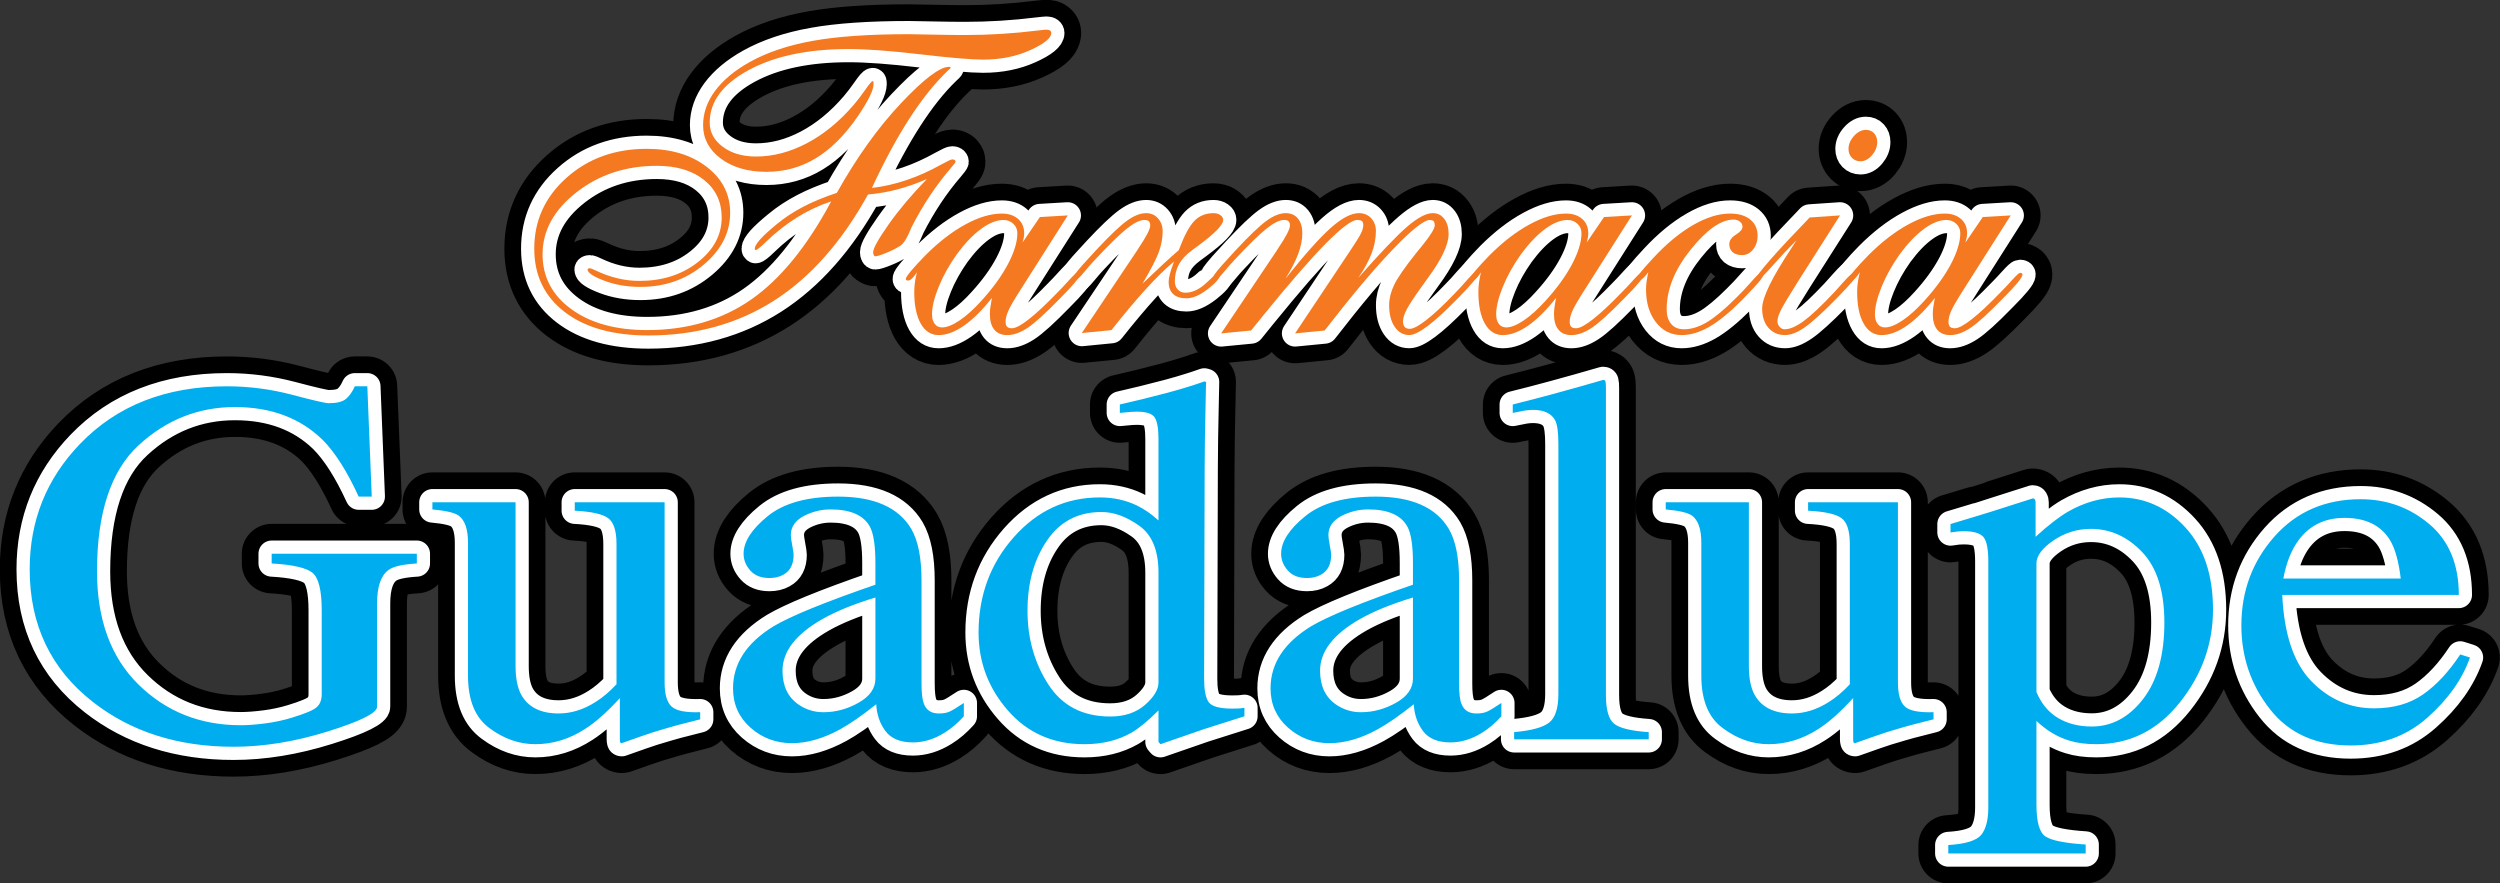<svg xmlns="http://www.w3.org/2000/svg" width="399.997" height="141.309"><rect width="100%" height="100%" fill="#333333" stroke="none"/><path d="M46.712 63.158c3.41.903 5.37 1.355 5.877 1.355 1.302 0 2.228-.232 2.777-.696.552-.467 1.017-1.135 1.403-2.01h2.002l.71 17.652H57.39c-1.866-4.066-3.794-7.096-5.782-9.093-3.59-3.494-8.263-5.238-14.014-5.238-5.844 0-10.987 2.034-15.422 6.118-4.43 4.082-6.65 10.807-6.65 20.17 0 7.73 2.21 13.764 6.63 18.104 4.42 4.345 9.877 6.517 16.373 6.517 1.1 0 2.39-.1 3.87-.288 1.486-.194 2.895-.488 4.23-.897 2.166-.66 3.517-1.22 4.047-1.7.536-.475.803-1.18.803-2.11V97.69c0-3.246-.497-5.26-1.492-6.06-.995-.79-3.167-1.286-6.517-1.476v-1.56h23.227v1.56c-2.255.135-3.752.474-4.498 1.024-1.244.87-1.867 2.672-1.867 5.403v16.51c0 .98-2.62 2.293-7.853 3.93-5.235 1.637-10.27 2.46-15.104 2.46-8.9 0-16.404-2.394-22.515-7.172C8.122 107.042 4.75 99.97 4.75 91.092c0-7.808 2.692-14.5 8.056-20.07 5.905-6.14 13.74-9.214 23.494-9.214 3.53 0 7.003.453 10.412 1.35zM82.49 80.36v26.213c0 1.86.278 3.347.842 4.465 1.097 2.075 3.113 3.115 6.048 3.115 2.018 0 3.994-.613 5.92-1.845 1.097-.682 2.21-1.62 3.34-2.826v-22.44c0-2.106-.445-3.483-1.338-4.14-.886-.658-2.665-1.05-5.34-1.19v-1.353h14.375v28.835c0 1.855.362 3.134 1.09 3.83.726.697 2.264 1.003 4.602.927v1.142c-1.63.412-2.832.718-3.604.92-.768.207-2.06.584-3.868 1.13-.773.24-2.47.835-5.077 1.76-.146 0-.236-.06-.26-.186-.035-.12-.045-.263-.045-.43v-6.593c-2.023 2.21-3.86 3.85-5.524 4.913-2.52 1.64-5.19 2.463-8.003 2.463-2.582 0-5.013-.852-7.3-2.545-2.31-1.67-3.467-4.473-3.467-8.41V86.833c0-2.168-.504-3.62-1.514-4.352-.656-.453-2.046-.783-4.183-.972v-1.15H82.49zM140.063 95.6c-3.41 1.034-6.23 2.18-8.455 3.438-4.273 2.428-6.408 5.19-6.408 8.275 0 2.482.89 4.313 2.673 5.488 1.15.764 2.447 1.153 3.868 1.153 1.96 0 3.84-.51 5.63-1.52 1.793-1.008 2.693-2.3 2.693-3.853V95.6zm-16.33 4.625c2.73-1.635 8.174-3.86 16.33-6.673v-3.485c0-2.786-.3-4.726-.888-5.81-1.012-1.832-3.104-2.75-6.276-2.75-1.514 0-2.955.354-4.317 1.065-1.362.74-2.05 1.748-2.05 3.034 0 .325.075.882.226 1.656.144.777.222 1.277.222 1.495 0 1.533-.552 2.6-1.647 3.196-.623.355-1.366.53-2.224.53-1.333 0-2.356-.4-3.07-1.208-.712-.803-1.067-1.698-1.067-2.68 0-1.91 1.28-3.912 3.844-6.002 2.568-2.09 6.328-3.136 11.286-3.136 5.75 0 9.655 1.724 11.7 5.164 1.094 1.884 1.64 4.63 1.64 8.233v16.428c0 1.58.124 2.67.36 3.273.385 1.066 1.188 1.6 2.4 1.6.688 0 1.25-.09 1.697-.286.443-.194 1.215-.658 2.312-1.395v2.132c-.954 1.064-1.973 1.94-3.075 2.62-1.658 1.035-3.35 1.56-5.07 1.56-2.015 0-3.477-.603-4.384-1.804-.9-1.2-1.397-2.632-1.488-4.302-2.255 1.8-4.178 3.134-5.784 4.013-2.697 1.477-5.265 2.214-7.698 2.214-2.55 0-4.76-.827-6.63-2.478-1.865-1.656-2.8-3.748-2.8-6.292 0-3.956 2.15-7.258 6.45-9.91zM183.223 112.76c1.42-1.256 2.134-2.438 2.134-3.566V91.627c0-3.55-1.03-6.058-3.09-7.517-2.062-1.464-4.07-2.19-6.028-2.19-3.74 0-6.648 1.517-8.723 4.566-2.078 3.044-3.115 6.79-3.115 11.24 0 4.4 1.104 8.32 3.312 11.755 2.212 3.438 5.51 5.16 9.9 5.16 2.316 0 4.183-.623 5.61-1.88zm-1.29-31.867c1.185.578 2.33 1.37 3.424 2.376V70.25c0-1.67-.2-2.817-.597-3.445-.403-.63-1.362-.94-2.876-.94-.353 0-.665.01-.93.036-.268.03-.863.083-1.78.164v-1.348l3.646-.86c1.334-.33 2.67-.668 4.01-1.023 1.33-.355 2.502-.7 3.516-1.023.464-.138 1.255-.396 2.352-.782l.27.08-.09 4.305c-.03 1.554-.057 3.155-.092 4.81-.03 1.654-.043 3.286-.043 4.897l-.087 33.46c0 1.778.234 3.016.705 3.727.482.713 1.738 1.068 3.792 1.068.322 0 .65-.01.976-.02.33-.017.653-.05.978-.105v1.355c-.175.05-2.33.734-6.45 2.047l-6.986 2.418-.313-.372v-5.038c-1.663 1.667-3.1 2.854-4.316 3.565-2.162 1.23-4.668 1.845-7.518 1.845-5.043 0-9.127-1.798-12.257-5.39-3.13-3.588-4.697-7.743-4.697-12.47 0-5.923 1.876-11.012 5.63-15.257 3.753-4.247 8.344-6.367 13.773-6.367 2.167 0 4.154.433 5.964 1.307zM226.07 95.6c-3.416 1.034-6.23 2.18-8.457 3.438-4.27 2.428-6.405 5.19-6.405 8.275 0 2.482.886 4.313 2.667 5.488 1.158.764 2.452 1.153 3.873 1.153 1.96 0 3.835-.51 5.626-1.52 1.798-1.008 2.696-2.3 2.696-3.853V95.6zm-16.333 4.625c2.733-1.635 8.177-3.86 16.333-6.673v-3.485c0-2.786-.298-4.726-.893-5.81-1.004-1.832-3.096-2.75-6.275-2.75-1.51 0-2.95.354-4.312 1.065-1.366.74-2.046 1.748-2.046 3.034 0 .325.07.882.222 1.656.145.777.22 1.277.22 1.495 0 1.533-.55 2.6-1.646 3.196-.625.355-1.364.53-2.22.53-1.338 0-2.366-.4-3.072-1.208-.715-.803-1.07-1.698-1.07-2.68 0-1.91 1.28-3.912 3.85-6.002 2.56-2.09 6.32-3.136 11.282-3.136 5.754 0 9.653 1.724 11.698 5.164 1.1 1.884 1.644 4.63 1.644 8.233v16.428c0 1.58.118 2.67.36 3.273.386 1.066 1.182 1.6 2.404 1.6.682 0 1.24-.09 1.687-.286.45-.194 1.22-.658 2.314-1.395v2.132c-.95 1.064-1.973 1.94-3.072 2.62-1.66 1.035-3.35 1.56-5.067 1.56-2.016 0-3.48-.603-4.383-1.804-.905-1.2-1.402-2.632-1.492-4.302-2.255 1.8-4.184 3.134-5.785 4.013-2.698 1.477-5.27 2.214-7.7 2.214-2.55 0-4.76-.827-6.63-2.478-1.866-1.656-2.802-3.748-2.802-6.292 0-3.956 2.153-7.258 6.45-9.91zM242.264 117.14c2.76-.243 4.63-.76 5.605-1.532.98-.78 1.47-2.302 1.47-4.57V71.022c0-1.802-.166-3.043-.49-3.725-.593-1.144-1.796-1.718-3.604-1.718-.42 0-.87.038-1.36.124-.487.08-1.1.202-1.847.365v-1.35c4.007-.985 8.825-2.293 14.46-3.93.207 0 .337.078.375.244.05.165.074.518.074 1.065v49.11c0 2.373.444 3.908 1.332 4.607.89.7 2.73 1.142 5.515 1.33v1.146h-21.533v-1.147zM279.817 80.36v26.213c0 1.86.28 3.347.845 4.465 1.1 2.075 3.113 3.115 6.053 3.115 2.016 0 3.987-.613 5.915-1.845 1.1-.682 2.21-1.62 3.34-2.826v-22.44c0-2.106-.445-3.483-1.336-4.14-.888-.658-2.67-1.05-5.34-1.19v-1.353h14.373v28.835c0 1.855.362 3.134 1.092 3.83.72.697 2.26 1.003 4.604.927v1.142c-1.632.412-2.838.718-3.606.92-.777.207-2.06.584-3.873 1.13-.772.24-2.46.835-5.07 1.76-.153 0-.238-.06-.264-.186-.033-.12-.05-.263-.05-.43v-6.593c-2.015 2.21-3.85 3.85-5.514 4.913-2.523 1.64-5.19 2.463-8.01 2.463-2.584 0-5.016-.852-7.298-2.545-2.314-1.67-3.468-4.473-3.468-8.41V86.833c0-2.168-.504-3.62-1.513-4.352-.652-.453-2.045-.783-4.182-.972v-1.15h13.302zM329.275 114.874c1.526.912 3.326 1.366 5.406 1.366 3.204 0 5.94-1.466 8.21-4.394 2.266-2.935 3.405-7.017 3.405-12.254 0-5.017-1.186-8.77-3.54-11.25-2.356-2.48-5.094-3.722-8.21-3.722-2.195 0-4.2.624-6.01 1.862-1.807 1.24-2.707 2.46-2.707 3.663v20.574c.768 1.853 1.917 3.237 3.447 4.154zm-17.553 20.33c2.764-.164 4.524-.71 5.28-1.638.746-.93 1.125-2.387 1.125-4.382v-39.32c0-2.08-.275-3.405-.822-3.99-.55-.59-1.58-.88-3.094-.88-.326 0-.627.01-.91.034-.285.028-.692.085-1.223.168v-1.353l4.226-1.272c.147-.02 3.132-.967 8.943-2.827.146 0 .262.066.336.187.073.123.107.265.107.43v5.528c1.96-1.798 3.68-3.137 5.16-4.01 2.67-1.53 5.416-2.29 8.232-2.29 4.096 0 7.62 1.598 10.57 4.8 2.95 3.21 4.425 7.59 4.425 13.157 0 5.453-1.774 10.407-5.316 14.853-3.545 4.45-8 6.67-13.37 6.67-1.657 0-3.102-.19-4.317-.577-1.897-.57-3.643-1.62-5.245-3.15v13.432c0 2.762.488 4.458 1.467 5.08.978.63 3.108 1.053 6.407 1.268v1.436h-21.98v-1.353zM367.38 86.996c-.952 1.476-1.63 3.334-2.05 5.57h18.784c-.325-2.73-.89-4.76-1.692-6.103-1.454-2.402-3.89-3.603-7.298-3.603-3.385 0-5.963 1.38-7.744 4.136zm21.317-3.134c3.14 2.663 4.712 6.44 4.712 11.326h-28.252c.294 6.325 1.855 10.928 4.67 13.815 2.818 2.886 6.158 4.328 10.015 4.328 3.115 0 5.735-.745 7.87-2.244 2.138-1.497 4.11-3.622 5.924-6.377l1.556.49c-1.22 3.474-3.492 6.69-6.832 9.638-3.332 2.954-7.423 4.435-12.258 4.435-5.58 0-9.89-1.94-12.922-5.818-3.047-3.878-4.563-8.34-4.563-13.392 0-5.488 1.765-10.226 5.29-14.215 3.53-3.987 8.13-5.975 13.8-5.975 4.18 0 7.842 1.33 10.99 3.99zM139.765 13.473c0 .462-.195 1.11-.595 1.933-.396.827-1.033 1.89-1.914 3.19-2.054 2.998-4.278 5.23-6.68 6.695-2.402 1.47-5.046 2.2-7.936 2.2-2.973 0-5.41-.704-7.306-2.113-1.897-1.415-2.84-3.2-2.84-5.356 0-1.918.637-3.745 1.914-5.476 1.28-1.727 3.12-3.267 5.52-4.608 2.82-1.566 6.2-2.703 10.136-3.404 3.935-.71 9.063-1.063 15.39-1.063.46 0 1.69.022 3.687.067 1.993.043 3.74.067 5.238.067 3.904 0 7.792-.242 11.674-.725.77-.09 1.244-.134 1.42-.134.22 0 .4.047.53.147.13.1.2.23.2.38 0 .82-1.122 1.733-3.358 2.745-2.236 1.013-4.757 1.52-7.554 1.52-1.874 0-5.195-.282-9.97-.84-4.77-.564-8.624-.85-11.554-.85-6.526 0-11.86 1.13-16 3.375-4.147 2.25-6.215 5.05-6.215 8.4 0 1.542.7 2.83 2.1 3.87 1.395 1.036 3.167 1.552 5.303 1.552 2.734 0 5.45-.71 8.154-2.132 2.698-1.424 5.195-3.466 7.486-6.135.616-.725 1.243-1.54 1.87-2.445.627-.907 1.017-1.357 1.174-1.357.042 0 .076.026.095.08.026.057.033.197.033.417zm-6.778 18.747c-3.81 1.256-7.34 3.46-10.58 6.612-.812.794-1.32 1.187-1.518 1.187-.048-.023-.084-.05-.1-.08-.026-.037-.033-.085-.033-.15 0-.328.286-.82.857-1.474.576-.647 1.457-1.455 2.644-2.426 1.28-1.064 2.705-1.997 4.27-2.814 1.562-.813 3.348-1.55 5.36-2.213 3.188-5.685 6.616-10.473 10.273-14.348 3.66-3.88 6.22-5.818 7.672-5.818.11 0 .182.004.204.014.02.015.042.053.066.117 0 .066-.187.263-.566.592-4.08 3.93-8.085 10.143-12.03 18.652 3.7-.422 7.436-1.69 11.205-3.807.91-.505 1.458-.758 1.655-.758.154 0 .28.033.376.097.103.07.15.156.15.263 0 .092-.253.434-.757 1.028-2.36 2.734-4.46 5.882-6.285 9.454-.11.265-.263.618-.46 1.06-.464 1.012-.912 1.654-1.36 1.92-.634.42-1.397.8-2.278 1.155-.88.356-1.455.53-1.718.53-.087 0-.168-.06-.23-.186-.07-.12-.1-.276-.1-.48 0-.615.828-2.1 2.49-4.46 1.668-2.36 3.703-4.773 6.103-7.24-1.495.657-3.018 1.2-4.562 1.618-1.543.422-3.163.706-4.857.858-4.188 7.583-9.193 13.24-15.01 16.966-5.822 3.722-12.533 5.586-20.134 5.586-5.646 0-10.1-1.246-13.36-3.734-3.265-2.496-4.895-5.88-4.895-10.155 0-4.495 1.724-8.28 5.174-11.355 3.452-3.075 7.723-4.617 12.816-4.617 3.923 0 7.13.97 9.618 2.897 2.494 1.928 3.736 4.366 3.736 7.322 0 3.175-1.41 5.946-4.23 8.315-2.823 2.374-6.198 3.556-10.12 3.556-2.135 0-4.08-.337-5.833-1.007-1.753-.674-2.627-1.264-2.627-1.768 0-.067.03-.114.097-.15.066-.035.168-.052.3-.052.11 0 .394.11.853.332 2.338 1.123 4.686 1.686 7.045 1.686 3.682 0 6.797-.997 9.34-2.994 2.55-1.992 3.82-4.378 3.82-7.16 0-2.486-.94-4.485-2.824-6-1.885-1.508-4.405-2.26-7.553-2.26-4.96 0-9.25 1.415-12.864 4.246-3.614 2.833-5.42 6.133-5.42 9.902 0 3.615 1.528 6.543 4.59 8.777 3.067 2.24 7.113 3.356 12.14 3.356 6.43 0 11.986-1.633 16.66-4.895 4.67-3.258 8.94-8.493 12.794-15.7zM149.124 50.305c0 .64.145 1.146.43 1.52.283.375.68.562 1.19.562.744 0 1.682-.374 2.793-1.12 1.114-.75 2.277-1.798 3.487-3.144 1.83-2.01 3.243-3.965 4.252-5.87 1-1.905 1.502-3.553 1.502-4.937 0-.604-.215-1.1-.646-1.51-.427-.406-.95-.61-1.57-.61-1.1 0-2.303.48-3.604 1.436-1.3.96-2.59 2.312-3.868 4.05-1.235 1.74-2.2 3.483-2.907 5.226-.708 1.74-1.06 3.205-1.06 4.397zm14.48-11.508l2.777-4.068 4.464-.264-7.436 11.705c-1.108 1.723-1.798 2.908-2.082 3.57-.29.664-.433 1.235-.433 1.72 0 .377.08.647.234.813.154.164.42.247.79.247.575 0 1.473-.48 2.695-1.443 1.222-.955 2.762-2.393 4.61-4.31.53-.53 1.144-1.18 1.836-1.95.696-.77 1.122-1.16 1.276-1.16.133 0 .23.024.3.067.063.045.094.11.094.197 0 .245-.254.676-.756 1.292-.512.616-1.29 1.457-2.35 2.515-2.38 2.445-4.14 4.04-5.273 4.774-1.136.742-2.202 1.112-3.192 1.112-.903 0-1.592-.287-2.068-.865-.474-.57-.708-1.407-.708-2.506 0-.288.02-.613.06-.98.05-.36.134-.898.267-1.6-1.54 1.96-3.034 3.44-4.48 4.447-1.444 1-2.796 1.505-4.047 1.505-1.213 0-2.165-.614-2.862-1.834-.69-1.227-1.04-2.918-1.04-5.076 0-.53.04-1.062.117-1.587.074-.53.178-1.05.316-1.557-.27.42-.52.744-.766.98-.24.226-.45.344-.627.344-.15 0-.256-.023-.313-.066-.055-.043-.08-.11-.08-.2 0-.172.284-.603.855-1.288.575-.684 1.347-1.52 2.32-2.515 2.114-2.113 4.237-3.75 6.362-4.906 2.124-1.16 4.067-1.737 5.834-1.737 1.083 0 1.945.287 2.6.86.646.573.97 1.334.97 2.286 0 .218-.02.448-.064.69-.045.244-.11.506-.2.79z" fill="none" stroke="#000" stroke-width="9.558" stroke-linecap="round" stroke-linejoin="round"/><path d="M173.092 53.28l8.794-13.127.267-.427c1.256-1.855 1.88-3.07 1.88-3.64 0-.31-.07-.53-.212-.676-.14-.144-.378-.213-.707-.213-.728 0-1.673.462-2.83 1.386-1.155.928-2.856 2.594-5.106 4.993-.464.484-1.014 1.114-1.654 1.886-.77.943-1.28 1.42-1.516 1.42-.09 0-.173-.027-.237-.084-.066-.052-.1-.114-.1-.18 0-.175.105-.42.318-.732.21-.306.62-.812 1.237-1.516l2.15-2.352c2.18-2.334 3.834-3.904 4.942-4.707 1.12-.805 2.132-1.207 3.06-1.207.766 0 1.406.274 1.9.824.494.557.745 1.246.745 2.087 0 1.078-.204 2.182-.61 3.304-.41 1.123-1.288 2.824-2.626 5.09l.06-.065c2.448-2.355 4.365-4.127 5.758-5.325.855-2.29 1.69-3.847 2.492-4.677.805-.825 1.822-1.237 3.06-1.237.44 0 .81.104 1.104.315.304.206.448.47.448.78 0 .77-1.31 2.124-3.937 4.064-.44.33-.778.58-1.022.756-.99.732-1.7 1.494-2.132 2.286-.427.79-.645 1.698-.645 2.71 0 .552.162.99.485 1.324.315.33.715.493 1.205.493 1.12 0 2.258-.535 3.402-1.62 1.15-1.075 1.734-1.62 1.75-1.62.136.024.23.062.302.116.068.054.097.126.097.216 0 .533-.64 1.295-1.928 2.297-1.293 1.006-2.444 1.508-3.458 1.508-.926 0-1.632-.232-2.12-.682-.48-.45-.725-1.104-.725-1.964 0-.33.07-.75.202-1.258.126-.506.346-1.167.66-1.987-1.347 1.128-2.832 2.58-4.447 4.352-1.62 1.773-3.48 3.983-5.572 6.627l-4.73.464z" fill="none" stroke="#000" stroke-width="9.558" stroke-linecap="round" stroke-linejoin="round"/><path d="M195.38 53.344l8.86-13.19.265-.428c1.253-1.853 1.885-3.068 1.885-3.64 0-.307-.073-.53-.21-.677-.148-.143-.382-.216-.718-.216-.728 0-1.675.464-2.824 1.388-1.163.93-2.862 2.592-5.11 4.996-.462.48-1.016 1.11-1.653 1.883-.773.946-1.282 1.423-1.52 1.423-.09 0-.17-.03-.233-.083-.07-.052-.1-.116-.1-.183 0-.175.104-.417.313-.73.208-.307.625-.812 1.24-1.515l2.152-2.353c2.177-2.336 3.826-3.907 4.94-4.71 1.11-.805 2.136-1.206 3.055-1.206.82 0 1.462.284 1.94.858.472.575.71 1.355.71 2.354 0 1.01-.215 2.102-.646 3.27-.43 1.165-1.116 2.51-2.068 4.03 3.044-3.836 5.456-6.546 7.244-8.133 1.782-1.59 3.293-2.38 4.53-2.38.79 0 1.447.27 1.954.81.5.54.758 1.217.758 2.034 0 1.187-.227 2.385-.68 3.586-.452 1.2-1.173 2.52-2.163 3.954 3.59-4.077 6.217-6.83 7.885-8.253 1.663-1.42 3.013-2.13 4.05-2.13.773 0 1.39.308 1.853.926.464.62.69 1.42.69 2.414 0 1.696-1.123 4.065-3.367 7.105-.35.506-.624.894-.828 1.157-1.215 1.675-2.032 2.916-2.463 3.72-.428.807-.64 1.458-.64 1.97 0 .396.082.7.257.907.175.21.455.313.822.313.58 0 1.49-.495 2.747-1.49 1.26-.985 2.78-2.42 4.565-4.295.528-.528 1.132-1.19 1.817-1.983.71-.794 1.134-1.192 1.292-1.192.105 0 .204.04.294.116.088.073.13.147.13.213 0 .356-.98 1.533-2.937 3.537l-.4.398c-1.87 1.916-3.436 3.345-4.694 4.283-1.258.938-2.215 1.405-2.88 1.405-.965 0-1.756-.44-2.346-1.322-.592-.88-.886-2.037-.886-3.473 0-1.033.265-2.113.808-3.24.538-1.124 1.71-2.82 3.52-5.09.237-.31.583-.73 1.026-1.257 1.296-1.606 1.95-2.677 1.95-3.207-.024-.305-.084-.516-.18-.627-.098-.11-.297-.175-.586-.2-.964 0-2.95 1.58-5.962 4.73-3.016 3.152-6.645 7.468-10.895 12.96l-4.73.46 8.795-13.19c.903-1.344 1.486-2.278 1.737-2.792.255-.517.38-.963.38-1.34 0-.305-.072-.52-.217-.644-.142-.12-.39-.182-.74-.182-1.766 0-6.77 5.08-15.02 15.244l-1.978 2.444-4.792.462z" fill="none" stroke="#000" stroke-width="9.558" stroke-linecap="round" stroke-linejoin="round"/><path d="M239.386 50.305c0 .64.144 1.146.43 1.52.285.375.68.562 1.188.562.753 0 1.682-.374 2.795-1.12 1.113-.75 2.273-1.798 3.486-3.144 1.834-2.01 3.243-3.965 4.25-5.87 1.004-1.905 1.502-3.553 1.502-4.937 0-.604-.213-1.1-.647-1.51-.423-.406-.95-.61-1.565-.61-1.106 0-2.307.48-3.605 1.436-1.298.96-2.587 2.312-3.866 4.05-1.234 1.74-2.206 3.483-2.91 5.226-.707 1.74-1.058 3.205-1.058 4.397zm14.483-11.508l2.773-4.068 4.463-.264-7.433 11.705c-1.107 1.723-1.798 2.908-2.087 3.57-.29.664-.434 1.235-.434 1.72 0 .377.078.647.235.813.154.164.417.247.79.247.577 0 1.474-.48 2.697-1.443 1.227-.955 2.762-2.393 4.612-4.31.528-.53 1.142-1.18 1.833-1.95.694-.77 1.122-1.16 1.272-1.16.14 0 .234.024.298.067.07.045.1.11.1.197 0 .245-.252.676-.76 1.292s-1.287 1.457-2.346 2.515c-2.383 2.445-4.14 4.04-5.278 4.774-1.128.742-2.194 1.112-3.186 1.112-.907 0-1.59-.287-2.063-.865-.48-.57-.718-1.407-.718-2.506 0-.288.025-.613.067-.98.043-.36.133-.898.27-1.6-1.544 1.96-3.04 3.44-4.484 4.447-1.445 1-2.793 1.505-4.048 1.505-1.21 0-2.168-.614-2.86-1.834-.696-1.227-1.042-2.918-1.042-5.076 0-.53.038-1.062.116-1.587.073-.53.177-1.05.31-1.557-.266.42-.517.744-.758.98-.244.226-.45.344-.63.344-.154 0-.26-.023-.313-.066-.056-.043-.082-.11-.082-.2 0-.172.287-.603.858-1.288.57-.684 1.348-1.52 2.312-2.515 2.118-2.113 4.235-3.75 6.37-4.906 2.125-1.16 4.067-1.737 5.832-1.737 1.085 0 1.945.287 2.594.86.65.573.974 1.334.974 2.286 0 .218-.022.448-.064.69-.045.244-.107.506-.195.79z" fill="none" stroke="#000" stroke-width="9.558" stroke-linecap="round" stroke-linejoin="round"/><path d="M263.718 43.56c-.305.417-.58.734-.822.945-.246.21-.452.313-.628.313-.153 0-.258-.02-.315-.066-.056-.043-.087-.114-.087-.202 0-.13.222-.47.665-1.028.44-.545 1.124-1.32 2.05-2.307 2.092-2.253 4.198-3.987 6.314-5.21 2.122-1.226 4.086-1.835 5.917-1.835 1.368 0 2.446.32 3.23.96.78.64 1.172 1.494 1.172 2.58 0 .883-.248 1.62-.73 2.214-.487.594-1.067.89-1.754.89-.638 0-1.138-.153-1.505-.46-.357-.312-.54-.738-.54-1.29 0-.573.348-1.08 1.06-1.523.703-.44 1.053-.86 1.053-1.257 0-.327-.135-.604-.412-.82-.277-.225-.61-.334-1.007-.334-2.01 0-4.29 1.596-6.86 4.794-2.57 3.195-3.854 6.382-3.854 9.554 0 1.016.244 1.802.73 2.366.483.56 1.165.84 2.05.84 1.166 0 2.386-.378 3.67-1.138 1.272-.763 2.83-2.054 4.66-3.885.793-.774 1.604-1.632 2.428-2.58.832-.947 1.33-1.423 1.505-1.423.107 0 .204.033.282.1.076.066.114.142.114.232 0 .198-.208.553-.625 1.058-.42.504-1.352 1.51-2.81 3.006-1.982 1.99-3.73 3.406-5.24 4.266-1.513.86-2.97 1.29-4.38 1.29-1.676 0-3.043-.686-4.102-2.05-1.057-1.365-1.585-3.115-1.585-5.254 0-.424.03-.86.097-1.308.07-.452.154-.93.263-1.438z" fill="none" stroke="#000" stroke-width="9.558" stroke-linecap="round" stroke-linejoin="round"/><path d="M295.76 23.818c0-.723.29-1.414.874-2.063.58-.647 1.215-.974 1.905-.974.546 0 .986.18 1.318.546.332.365.497.827.497 1.405 0 .75-.277 1.448-.83 2.102-.553.647-1.17.97-1.85.97-.553 0-1.008-.186-1.375-.558-.36-.377-.54-.85-.54-1.426zm-8.332 14.614c-1.236 1.24-2.518 2.61-3.854 4.117-1.333 1.513-2.12 2.268-2.362 2.268-.087 0-.156-.02-.2-.052-.044-.033-.065-.08-.065-.147 0-.29.75-1.294 2.246-3.01 1.504-1.72 3.617-3.988 6.348-6.812l4.862-.332-6.71 10.55c-1.434 2.266-2.343 3.79-2.727 4.56-.39.774-.58 1.375-.58 1.82 0 .332.118.63.345.89.235.267.502.4.813.4.83 0 1.864-.448 3.072-1.34 1.21-.892 2.83-2.42 4.86-4.583.378-.415.86-.957 1.456-1.62.88-.988 1.434-1.486 1.654-1.486.11 0 .202.034.284.1.074.066.11.142.11.232 0 .198-.183.532-.557.992-.376.46-1.222 1.378-2.543 2.745-2.275 2.317-3.994 3.87-5.16 4.676-1.168.806-2.203 1.208-3.11 1.208-1.102 0-1.988-.385-2.66-1.155-.673-.772-1.007-1.812-1.007-3.112 0-1.72 1.56-4.937 4.695-9.653.348-.55.616-.967.793-1.258z" fill="none" stroke="#000" stroke-width="9.558" stroke-linecap="round" stroke-linejoin="round"/><path d="M299.987 50.305c0 .64.144 1.146.434 1.52.285.375.678.562 1.19.562.748 0 1.684-.374 2.795-1.12 1.113-.75 2.27-1.798 3.487-3.144 1.83-2.01 3.238-3.965 4.25-5.87 1.004-1.905 1.502-3.553 1.502-4.937 0-.604-.216-1.1-.645-1.51-.43-.406-.955-.61-1.57-.61-1.11 0-2.304.48-3.604 1.436-1.3.96-2.592 2.312-3.87 4.05-1.238 1.74-2.202 3.483-2.91 5.226-.706 1.74-1.06 3.205-1.06 4.397zm14.483-11.508l2.772-4.068 4.47-.264-7.438 11.705c-1.104 1.723-1.796 2.908-2.085 3.57-.29.664-.432 1.235-.432 1.72 0 .377.078.647.23.813.154.164.42.247.793.247.577 0 1.472-.48 2.697-1.443 1.227-.955 2.762-2.393 4.608-4.31.533-.53 1.146-1.18 1.838-1.95.696-.77 1.12-1.16 1.272-1.16.137 0 .235.024.3.067.07.045.098.11.098.197 0 .245-.254.676-.763 1.292-.504.616-1.286 1.457-2.343 2.515-2.38 2.445-4.14 4.04-5.275 4.774-1.135.742-2.198 1.112-3.19 1.112-.9 0-1.593-.287-2.064-.865-.476-.57-.713-1.407-.713-2.506 0-.288.02-.613.064-.98.044-.36.134-.898.27-1.6-1.546 1.96-3.036 3.44-4.483 4.447-1.445 1-2.793 1.505-4.05 1.505-1.212 0-2.17-.614-2.858-1.834-.697-1.227-1.048-2.918-1.048-5.076 0-.53.04-1.062.118-1.587.076-.53.18-1.05.315-1.557-.265.42-.518.744-.76.98-.246.226-.45.344-.632.344-.152 0-.254-.023-.31-.066-.055-.043-.084-.11-.084-.2 0-.172.288-.603.862-1.288.57-.684 1.34-1.52 2.312-2.515 2.113-2.113 4.233-3.75 6.365-4.906 2.126-1.16 4.07-1.737 5.83-1.737 1.086 0 1.946.287 2.6.86.65.573.976 1.334.976 2.286 0 .218-.026.448-.064.69-.05.244-.114.506-.202.79z" fill="none" stroke="#000" stroke-width="9.558" stroke-linecap="round" stroke-linejoin="round"/><path d="M46.712 63.158c3.41.903 5.37 1.355 5.877 1.355 1.302 0 2.228-.232 2.777-.696.552-.467 1.017-1.135 1.403-2.01h2.002l.71 17.652H57.39c-1.866-4.066-3.794-7.096-5.782-9.093-3.59-3.494-8.263-5.238-14.014-5.238-5.844 0-10.987 2.034-15.422 6.118-4.43 4.082-6.65 10.807-6.65 20.17 0 7.73 2.21 13.764 6.63 18.104 4.42 4.345 9.877 6.517 16.373 6.517 1.1 0 2.39-.1 3.87-.288 1.486-.194 2.895-.488 4.23-.897 2.166-.66 3.517-1.22 4.047-1.7.536-.475.803-1.18.803-2.11V97.69c0-3.246-.497-5.26-1.492-6.06-.995-.79-3.167-1.286-6.517-1.476v-1.56h23.227v1.56c-2.255.135-3.752.474-4.498 1.024-1.244.87-1.867 2.672-1.867 5.403v16.51c0 .98-2.62 2.293-7.853 3.93-5.235 1.637-10.27 2.46-15.104 2.46-8.9 0-16.404-2.394-22.515-7.172C8.122 107.042 4.75 99.97 4.75 91.092c0-7.808 2.692-14.5 8.056-20.07 5.905-6.14 13.74-9.214 23.494-9.214 3.53 0 7.003.453 10.412 1.35zM82.49 80.36v26.213c0 1.86.278 3.347.842 4.465 1.097 2.075 3.113 3.115 6.048 3.115 2.018 0 3.994-.613 5.92-1.845 1.097-.682 2.21-1.62 3.34-2.826v-22.44c0-2.106-.445-3.483-1.338-4.14-.886-.658-2.665-1.05-5.34-1.19v-1.353h14.375v28.835c0 1.855.362 3.134 1.09 3.83.726.697 2.264 1.003 4.602.927v1.142c-1.63.412-2.832.718-3.604.92-.768.207-2.06.584-3.868 1.13-.773.24-2.47.835-5.077 1.76-.146 0-.236-.06-.26-.186-.035-.12-.045-.263-.045-.43v-6.593c-2.023 2.21-3.86 3.85-5.524 4.913-2.52 1.64-5.19 2.463-8.003 2.463-2.582 0-5.013-.852-7.3-2.545-2.31-1.67-3.467-4.473-3.467-8.41V86.833c0-2.168-.504-3.62-1.514-4.352-.656-.453-2.046-.783-4.183-.972v-1.15H82.49zM140.063 95.6c-3.41 1.034-6.23 2.18-8.455 3.438-4.273 2.428-6.408 5.19-6.408 8.275 0 2.482.89 4.313 2.673 5.488 1.15.764 2.447 1.153 3.868 1.153 1.96 0 3.84-.51 5.63-1.52 1.793-1.008 2.693-2.3 2.693-3.853V95.6zm-16.33 4.625c2.73-1.635 8.174-3.86 16.33-6.673v-3.485c0-2.786-.3-4.726-.888-5.81-1.012-1.832-3.104-2.75-6.276-2.75-1.514 0-2.955.354-4.317 1.065-1.362.74-2.05 1.748-2.05 3.034 0 .325.075.882.226 1.656.144.777.222 1.277.222 1.495 0 1.533-.552 2.6-1.647 3.196-.623.355-1.366.53-2.224.53-1.333 0-2.356-.4-3.07-1.208-.712-.803-1.067-1.698-1.067-2.68 0-1.91 1.28-3.912 3.844-6.002 2.568-2.09 6.328-3.136 11.286-3.136 5.75 0 9.655 1.724 11.7 5.164 1.094 1.884 1.64 4.63 1.64 8.233v16.428c0 1.58.124 2.67.36 3.273.385 1.066 1.188 1.6 2.4 1.6.688 0 1.25-.09 1.697-.286.443-.194 1.215-.658 2.312-1.395v2.132c-.954 1.064-1.973 1.94-3.075 2.62-1.658 1.035-3.35 1.56-5.07 1.56-2.015 0-3.477-.603-4.384-1.804-.9-1.2-1.397-2.632-1.488-4.302-2.255 1.8-4.178 3.134-5.784 4.013-2.697 1.477-5.265 2.214-7.698 2.214-2.55 0-4.76-.827-6.63-2.478-1.865-1.656-2.8-3.748-2.8-6.292 0-3.956 2.15-7.258 6.45-9.91zM183.223 112.76c1.42-1.256 2.134-2.438 2.134-3.566V91.627c0-3.55-1.03-6.058-3.09-7.517-2.062-1.464-4.07-2.19-6.028-2.19-3.74 0-6.648 1.517-8.723 4.566-2.078 3.044-3.115 6.79-3.115 11.24 0 4.4 1.104 8.32 3.312 11.755 2.212 3.438 5.51 5.16 9.9 5.16 2.316 0 4.183-.623 5.61-1.88zm-1.29-31.867c1.185.578 2.33 1.37 3.424 2.376V70.25c0-1.67-.2-2.817-.597-3.445-.403-.63-1.362-.94-2.876-.94-.353 0-.665.01-.93.036-.268.03-.863.083-1.78.164v-1.348l3.646-.86c1.334-.33 2.67-.668 4.01-1.023 1.33-.355 2.502-.7 3.516-1.023.464-.138 1.255-.396 2.352-.782l.27.08-.09 4.305c-.03 1.554-.057 3.155-.092 4.81-.03 1.654-.043 3.286-.043 4.897l-.087 33.46c0 1.778.234 3.016.705 3.727.482.713 1.738 1.068 3.792 1.068.322 0 .65-.01.976-.02.33-.017.653-.05.978-.105v1.355c-.175.05-2.33.734-6.45 2.047l-6.986 2.418-.313-.372v-5.038c-1.663 1.667-3.1 2.854-4.316 3.565-2.162 1.23-4.668 1.845-7.518 1.845-5.043 0-9.127-1.798-12.257-5.39-3.13-3.588-4.697-7.743-4.697-12.47 0-5.923 1.876-11.012 5.63-15.257 3.753-4.247 8.344-6.367 13.773-6.367 2.167 0 4.154.433 5.964 1.307zM226.07 95.6c-3.416 1.034-6.23 2.18-8.457 3.438-4.27 2.428-6.405 5.19-6.405 8.275 0 2.482.886 4.313 2.667 5.488 1.158.764 2.452 1.153 3.873 1.153 1.96 0 3.835-.51 5.626-1.52 1.798-1.008 2.696-2.3 2.696-3.853V95.6zm-16.333 4.625c2.733-1.635 8.177-3.86 16.333-6.673v-3.485c0-2.786-.298-4.726-.893-5.81-1.004-1.832-3.096-2.75-6.275-2.75-1.51 0-2.95.354-4.312 1.065-1.366.74-2.046 1.748-2.046 3.034 0 .325.07.882.222 1.656.145.777.22 1.277.22 1.495 0 1.533-.55 2.6-1.646 3.196-.625.355-1.364.53-2.22.53-1.338 0-2.366-.4-3.072-1.208-.715-.803-1.07-1.698-1.07-2.68 0-1.91 1.28-3.912 3.85-6.002 2.56-2.09 6.32-3.136 11.282-3.136 5.754 0 9.653 1.724 11.698 5.164 1.1 1.884 1.644 4.63 1.644 8.233v16.428c0 1.58.118 2.67.36 3.273.386 1.066 1.182 1.6 2.404 1.6.682 0 1.24-.09 1.687-.286.45-.194 1.22-.658 2.314-1.395v2.132c-.95 1.064-1.973 1.94-3.072 2.62-1.66 1.035-3.35 1.56-5.067 1.56-2.016 0-3.48-.603-4.383-1.804-.905-1.2-1.402-2.632-1.492-4.302-2.255 1.8-4.184 3.134-5.785 4.013-2.698 1.477-5.27 2.214-7.7 2.214-2.55 0-4.76-.827-6.63-2.478-1.866-1.656-2.802-3.748-2.802-6.292 0-3.956 2.153-7.258 6.45-9.91zM242.264 117.14c2.76-.243 4.63-.76 5.605-1.532.98-.78 1.47-2.302 1.47-4.57V71.022c0-1.802-.166-3.043-.49-3.725-.593-1.144-1.796-1.718-3.604-1.718-.42 0-.87.038-1.36.124-.487.08-1.1.202-1.847.365v-1.35c4.007-.985 8.825-2.293 14.46-3.93.207 0 .337.078.375.244.05.165.074.518.074 1.065v49.11c0 2.373.444 3.908 1.332 4.607.89.7 2.73 1.142 5.515 1.33v1.146h-21.533v-1.147zM279.817 80.36v26.213c0 1.86.28 3.347.845 4.465 1.1 2.075 3.113 3.115 6.053 3.115 2.016 0 3.987-.613 5.915-1.845 1.1-.682 2.21-1.62 3.34-2.826v-22.44c0-2.106-.445-3.483-1.336-4.14-.888-.658-2.67-1.05-5.34-1.19v-1.353h14.373v28.835c0 1.855.362 3.134 1.092 3.83.72.697 2.26 1.003 4.604.927v1.142c-1.632.412-2.838.718-3.606.92-.777.207-2.06.584-3.873 1.13-.772.24-2.46.835-5.07 1.76-.153 0-.238-.06-.264-.186-.033-.12-.05-.263-.05-.43v-6.593c-2.015 2.21-3.85 3.85-5.514 4.913-2.523 1.64-5.19 2.463-8.01 2.463-2.584 0-5.016-.852-7.298-2.545-2.314-1.67-3.468-4.473-3.468-8.41V86.833c0-2.168-.504-3.62-1.513-4.352-.652-.453-2.045-.783-4.182-.972v-1.15h13.302zM329.275 114.874c1.526.912 3.326 1.366 5.406 1.366 3.204 0 5.94-1.466 8.21-4.394 2.266-2.935 3.405-7.017 3.405-12.254 0-5.017-1.186-8.77-3.54-11.25-2.356-2.48-5.094-3.722-8.21-3.722-2.195 0-4.2.624-6.01 1.862-1.807 1.24-2.707 2.46-2.707 3.663v20.574c.768 1.853 1.917 3.237 3.447 4.154zm-17.553 20.33c2.764-.164 4.524-.71 5.28-1.638.746-.93 1.125-2.387 1.125-4.382v-39.32c0-2.08-.275-3.405-.822-3.99-.55-.59-1.58-.88-3.094-.88-.326 0-.627.01-.91.034-.285.028-.692.085-1.223.168v-1.353l4.226-1.272c.147-.02 3.132-.967 8.943-2.827.146 0 .262.066.336.187.073.123.107.265.107.43v5.528c1.96-1.798 3.68-3.137 5.16-4.01 2.67-1.53 5.416-2.29 8.232-2.29 4.096 0 7.62 1.598 10.57 4.8 2.95 3.21 4.425 7.59 4.425 13.157 0 5.453-1.774 10.407-5.316 14.853-3.545 4.45-8 6.67-13.37 6.67-1.657 0-3.102-.19-4.317-.577-1.897-.57-3.643-1.62-5.245-3.15v13.432c0 2.762.488 4.458 1.467 5.08.978.63 3.108 1.053 6.407 1.268v1.436h-21.98v-1.353zM367.38 86.996c-.952 1.476-1.63 3.334-2.05 5.57h18.784c-.325-2.73-.89-4.76-1.692-6.103-1.454-2.402-3.89-3.603-7.298-3.603-3.385 0-5.963 1.38-7.744 4.136zm21.317-3.134c3.14 2.663 4.712 6.44 4.712 11.326h-28.252c.294 6.325 1.855 10.928 4.67 13.815 2.818 2.886 6.158 4.328 10.015 4.328 3.115 0 5.735-.745 7.87-2.244 2.138-1.497 4.11-3.622 5.924-6.377l1.556.49c-1.22 3.474-3.492 6.69-6.832 9.638-3.332 2.954-7.423 4.435-12.258 4.435-5.58 0-9.89-1.94-12.922-5.818-3.047-3.878-4.563-8.34-4.563-13.392 0-5.488 1.765-10.226 5.29-14.215 3.53-3.987 8.13-5.975 13.8-5.975 4.18 0 7.842 1.33 10.99 3.99zM139.765 13.473c0 .462-.195 1.11-.595 1.933-.396.827-1.033 1.89-1.914 3.19-2.054 2.998-4.278 5.23-6.68 6.695-2.402 1.47-5.046 2.2-7.936 2.2-2.973 0-5.41-.704-7.306-2.113-1.897-1.415-2.84-3.2-2.84-5.356 0-1.918.637-3.745 1.914-5.476 1.28-1.727 3.12-3.267 5.52-4.608 2.82-1.566 6.2-2.703 10.136-3.404 3.935-.71 9.063-1.063 15.39-1.063.46 0 1.69.022 3.687.067 1.993.043 3.74.067 5.238.067 3.904 0 7.792-.242 11.674-.725.77-.09 1.244-.134 1.42-.134.22 0 .4.047.53.147.13.1.2.23.2.38 0 .82-1.122 1.733-3.358 2.745-2.236 1.013-4.757 1.52-7.554 1.52-1.874 0-5.195-.282-9.97-.84-4.77-.564-8.624-.85-11.554-.85-6.526 0-11.86 1.13-16 3.375-4.147 2.25-6.215 5.05-6.215 8.4 0 1.542.7 2.83 2.1 3.87 1.395 1.036 3.167 1.552 5.303 1.552 2.734 0 5.45-.71 8.154-2.132 2.698-1.424 5.195-3.466 7.486-6.135.616-.725 1.243-1.54 1.87-2.445.627-.907 1.017-1.357 1.174-1.357.042 0 .076.026.095.08.026.057.033.197.033.417zm-6.778 18.747c-3.81 1.256-7.34 3.46-10.58 6.612-.812.794-1.32 1.187-1.518 1.187-.048-.023-.084-.05-.1-.08-.026-.037-.033-.085-.033-.15 0-.328.286-.82.857-1.474.576-.647 1.457-1.455 2.644-2.426 1.28-1.064 2.705-1.997 4.27-2.814 1.562-.813 3.348-1.55 5.36-2.213 3.188-5.685 6.616-10.473 10.273-14.348 3.66-3.88 6.22-5.818 7.672-5.818.11 0 .182.004.204.014.02.015.042.053.066.117 0 .066-.187.263-.566.592-4.08 3.93-8.085 10.143-12.03 18.652 3.7-.422 7.436-1.69 11.205-3.807.91-.505 1.458-.758 1.655-.758.154 0 .28.033.376.097.103.07.15.156.15.263 0 .092-.253.434-.757 1.028-2.36 2.734-4.46 5.882-6.285 9.454-.11.265-.263.618-.46 1.06-.464 1.012-.912 1.654-1.36 1.92-.634.42-1.397.8-2.278 1.155-.88.356-1.455.53-1.718.53-.087 0-.168-.06-.23-.186-.07-.12-.1-.276-.1-.48 0-.615.828-2.1 2.49-4.46 1.668-2.36 3.703-4.773 6.103-7.24-1.495.657-3.018 1.2-4.562 1.618-1.543.422-3.163.706-4.857.858-4.188 7.583-9.193 13.24-15.01 16.966-5.822 3.722-12.533 5.586-20.134 5.586-5.646 0-10.1-1.246-13.36-3.734-3.265-2.496-4.895-5.88-4.895-10.155 0-4.495 1.724-8.28 5.174-11.355 3.452-3.075 7.723-4.617 12.816-4.617 3.923 0 7.13.97 9.618 2.897 2.494 1.928 3.736 4.366 3.736 7.322 0 3.175-1.41 5.946-4.23 8.315-2.823 2.374-6.198 3.556-10.12 3.556-2.135 0-4.08-.337-5.833-1.007-1.753-.674-2.627-1.264-2.627-1.768 0-.067.03-.114.097-.15.066-.035.168-.052.3-.052.11 0 .394.11.853.332 2.338 1.123 4.686 1.686 7.045 1.686 3.682 0 6.797-.997 9.34-2.994 2.55-1.992 3.82-4.378 3.82-7.16 0-2.486-.94-4.485-2.824-6-1.885-1.508-4.405-2.26-7.553-2.26-4.96 0-9.25 1.415-12.864 4.246-3.614 2.833-5.42 6.133-5.42 9.902 0 3.615 1.528 6.543 4.59 8.777 3.067 2.24 7.113 3.356 12.14 3.356 6.43 0 11.986-1.633 16.66-4.895 4.67-3.258 8.94-8.493 12.794-15.7zM149.124 50.305c0 .64.145 1.146.43 1.52.283.375.68.562 1.19.562.744 0 1.682-.374 2.793-1.12 1.114-.75 2.277-1.798 3.487-3.144 1.83-2.01 3.243-3.965 4.252-5.87 1-1.905 1.502-3.553 1.502-4.937 0-.604-.215-1.1-.646-1.51-.427-.406-.95-.61-1.57-.61-1.1 0-2.303.48-3.604 1.436-1.3.96-2.59 2.312-3.868 4.05-1.235 1.74-2.2 3.483-2.907 5.226-.708 1.74-1.06 3.205-1.06 4.397zm14.48-11.508l2.777-4.068 4.464-.264-7.436 11.705c-1.108 1.723-1.798 2.908-2.082 3.57-.29.664-.433 1.235-.433 1.72 0 .377.08.647.234.813.154.164.42.247.79.247.575 0 1.473-.48 2.695-1.443 1.222-.955 2.762-2.393 4.61-4.31.53-.53 1.144-1.18 1.836-1.95.696-.77 1.122-1.16 1.276-1.16.133 0 .23.024.3.067.063.045.094.11.094.197 0 .245-.254.676-.756 1.292-.512.616-1.29 1.457-2.35 2.515-2.38 2.445-4.14 4.04-5.273 4.774-1.136.742-2.202 1.112-3.192 1.112-.903 0-1.592-.287-2.068-.865-.474-.57-.708-1.407-.708-2.506 0-.288.02-.613.06-.98.05-.36.134-.898.267-1.6-1.54 1.96-3.034 3.44-4.48 4.447-1.444 1-2.796 1.505-4.047 1.505-1.213 0-2.165-.614-2.862-1.834-.69-1.227-1.04-2.918-1.04-5.076 0-.53.04-1.062.117-1.587.074-.53.178-1.05.316-1.557-.27.42-.52.744-.766.98-.24.226-.45.344-.627.344-.15 0-.256-.023-.313-.066-.055-.043-.08-.11-.08-.2 0-.172.284-.603.855-1.288.575-.684 1.347-1.52 2.32-2.515 2.114-2.113 4.237-3.75 6.362-4.906 2.124-1.16 4.067-1.737 5.834-1.737 1.083 0 1.945.287 2.6.86.646.573.97 1.334.97 2.286 0 .218-.02.448-.064.69-.045.244-.11.506-.2.79z" fill="none" stroke="#fff" stroke-width="4.221" stroke-linecap="round" stroke-linejoin="round"/><path d="M173.092 53.28l8.794-13.127.267-.427c1.256-1.855 1.88-3.07 1.88-3.64 0-.31-.07-.53-.212-.676-.14-.144-.378-.213-.707-.213-.728 0-1.673.462-2.83 1.386-1.155.928-2.856 2.594-5.106 4.993-.464.484-1.014 1.114-1.654 1.886-.77.943-1.28 1.42-1.516 1.42-.09 0-.173-.027-.237-.084-.066-.052-.1-.114-.1-.18 0-.175.105-.42.318-.732.21-.306.62-.812 1.237-1.516l2.15-2.352c2.18-2.334 3.834-3.904 4.942-4.707 1.12-.805 2.132-1.207 3.06-1.207.766 0 1.406.274 1.9.824.494.557.745 1.246.745 2.087 0 1.078-.204 2.182-.61 3.304-.41 1.123-1.288 2.824-2.626 5.09l.06-.065c2.448-2.355 4.365-4.127 5.758-5.325.855-2.29 1.69-3.847 2.492-4.677.805-.825 1.822-1.237 3.06-1.237.44 0 .81.104 1.104.315.304.206.448.47.448.78 0 .77-1.31 2.124-3.937 4.064-.44.33-.778.58-1.022.756-.99.732-1.7 1.494-2.132 2.286-.427.79-.645 1.698-.645 2.71 0 .552.162.99.485 1.324.315.33.715.493 1.205.493 1.12 0 2.258-.535 3.402-1.62 1.15-1.075 1.734-1.62 1.75-1.62.136.024.23.062.302.116.068.054.097.126.097.216 0 .533-.64 1.295-1.928 2.297-1.293 1.006-2.444 1.508-3.458 1.508-.926 0-1.632-.232-2.12-.682-.48-.45-.725-1.104-.725-1.964 0-.33.07-.75.202-1.258.126-.506.346-1.167.66-1.987-1.347 1.128-2.832 2.58-4.447 4.352-1.62 1.773-3.48 3.983-5.572 6.627l-4.73.464z" fill="none" stroke="#fff" stroke-width="4.221" stroke-linecap="round" stroke-linejoin="round"/><path d="M195.38 53.344l8.86-13.19.265-.428c1.253-1.853 1.885-3.068 1.885-3.64 0-.307-.073-.53-.21-.677-.148-.143-.382-.216-.718-.216-.728 0-1.675.464-2.824 1.388-1.163.93-2.862 2.592-5.11 4.996-.462.48-1.016 1.11-1.653 1.883-.773.946-1.282 1.423-1.52 1.423-.09 0-.17-.03-.233-.083-.07-.052-.1-.116-.1-.183 0-.175.104-.417.313-.73.208-.307.625-.812 1.24-1.515l2.152-2.353c2.177-2.336 3.826-3.907 4.94-4.71 1.11-.805 2.136-1.206 3.055-1.206.82 0 1.462.284 1.94.858.472.575.71 1.355.71 2.354 0 1.01-.215 2.102-.646 3.27-.43 1.165-1.116 2.51-2.068 4.03 3.044-3.836 5.456-6.546 7.244-8.133 1.782-1.59 3.293-2.38 4.53-2.38.79 0 1.447.27 1.954.81.5.54.758 1.217.758 2.034 0 1.187-.227 2.385-.68 3.586-.452 1.2-1.173 2.52-2.163 3.954 3.59-4.077 6.217-6.83 7.885-8.253 1.663-1.42 3.013-2.13 4.05-2.13.773 0 1.39.308 1.853.926.464.62.69 1.42.69 2.414 0 1.696-1.123 4.065-3.367 7.105-.35.506-.624.894-.828 1.157-1.215 1.675-2.032 2.916-2.463 3.72-.428.807-.64 1.458-.64 1.97 0 .396.082.7.257.907.175.21.455.313.822.313.58 0 1.49-.495 2.747-1.49 1.26-.985 2.78-2.42 4.565-4.295.528-.528 1.132-1.19 1.817-1.983.71-.794 1.134-1.192 1.292-1.192.105 0 .204.04.294.116.088.073.13.147.13.213 0 .356-.98 1.533-2.937 3.537l-.4.398c-1.87 1.916-3.436 3.345-4.694 4.283-1.258.938-2.215 1.405-2.88 1.405-.965 0-1.756-.44-2.346-1.322-.592-.88-.886-2.037-.886-3.473 0-1.033.265-2.113.808-3.24.538-1.124 1.71-2.82 3.52-5.09.237-.31.583-.73 1.026-1.257 1.296-1.606 1.95-2.677 1.95-3.207-.024-.305-.084-.516-.18-.627-.098-.11-.297-.175-.586-.2-.964 0-2.95 1.58-5.962 4.73-3.016 3.152-6.645 7.468-10.895 12.96l-4.73.46 8.795-13.19c.903-1.344 1.486-2.278 1.737-2.792.255-.517.38-.963.38-1.34 0-.305-.072-.52-.217-.644-.142-.12-.39-.182-.74-.182-1.766 0-6.77 5.08-15.02 15.244l-1.978 2.444-4.792.462z" fill="none" stroke="#fff" stroke-width="4.221" stroke-linecap="round" stroke-linejoin="round"/><path d="M239.386 50.305c0 .64.144 1.146.43 1.52.285.375.68.562 1.188.562.753 0 1.682-.374 2.795-1.12 1.113-.75 2.273-1.798 3.486-3.144 1.834-2.01 3.243-3.965 4.25-5.87 1.004-1.905 1.502-3.553 1.502-4.937 0-.604-.213-1.1-.647-1.51-.423-.406-.95-.61-1.565-.61-1.106 0-2.307.48-3.605 1.436-1.298.96-2.587 2.312-3.866 4.05-1.234 1.74-2.206 3.483-2.91 5.226-.707 1.74-1.058 3.205-1.058 4.397zm14.483-11.508l2.773-4.068 4.463-.264-7.433 11.705c-1.107 1.723-1.798 2.908-2.087 3.57-.29.664-.434 1.235-.434 1.72 0 .377.078.647.235.813.154.164.417.247.79.247.577 0 1.474-.48 2.697-1.443 1.227-.955 2.762-2.393 4.612-4.31.528-.53 1.142-1.18 1.833-1.95.694-.77 1.122-1.16 1.272-1.16.14 0 .234.024.298.067.07.045.1.11.1.197 0 .245-.252.676-.76 1.292s-1.287 1.457-2.346 2.515c-2.383 2.445-4.14 4.04-5.278 4.774-1.128.742-2.194 1.112-3.186 1.112-.907 0-1.59-.287-2.063-.865-.48-.57-.718-1.407-.718-2.506 0-.288.025-.613.067-.98.043-.36.133-.898.27-1.6-1.544 1.96-3.04 3.44-4.484 4.447-1.445 1-2.793 1.505-4.048 1.505-1.21 0-2.168-.614-2.86-1.834-.696-1.227-1.042-2.918-1.042-5.076 0-.53.038-1.062.116-1.587.073-.53.177-1.05.31-1.557-.266.42-.517.744-.758.98-.244.226-.45.344-.63.344-.154 0-.26-.023-.313-.066-.056-.043-.082-.11-.082-.2 0-.172.287-.603.858-1.288.57-.684 1.348-1.52 2.312-2.515 2.118-2.113 4.235-3.75 6.37-4.906 2.125-1.16 4.067-1.737 5.832-1.737 1.085 0 1.945.287 2.594.86.65.573.974 1.334.974 2.286 0 .218-.022.448-.064.69-.045.244-.107.506-.195.79z" fill="none" stroke="#fff" stroke-width="4.221" stroke-linecap="round" stroke-linejoin="round"/><path d="M263.718 43.56c-.305.417-.58.734-.822.945-.246.21-.452.313-.628.313-.153 0-.258-.02-.315-.066-.056-.043-.087-.114-.087-.202 0-.13.222-.47.665-1.028.44-.545 1.124-1.32 2.05-2.307 2.092-2.253 4.198-3.987 6.314-5.21 2.122-1.226 4.086-1.835 5.917-1.835 1.368 0 2.446.32 3.23.96.78.64 1.172 1.494 1.172 2.58 0 .883-.248 1.62-.73 2.214-.487.594-1.067.89-1.754.89-.638 0-1.138-.153-1.505-.46-.357-.312-.54-.738-.54-1.29 0-.573.348-1.08 1.06-1.523.703-.44 1.053-.86 1.053-1.257 0-.327-.135-.604-.412-.82-.277-.225-.61-.334-1.007-.334-2.01 0-4.29 1.596-6.86 4.794-2.57 3.195-3.854 6.382-3.854 9.554 0 1.016.244 1.802.73 2.366.483.56 1.165.84 2.05.84 1.166 0 2.386-.378 3.67-1.138 1.272-.763 2.83-2.054 4.66-3.885.793-.774 1.604-1.632 2.428-2.58.832-.947 1.33-1.423 1.505-1.423.107 0 .204.033.282.1.076.066.114.142.114.232 0 .198-.208.553-.625 1.058-.42.504-1.352 1.51-2.81 3.006-1.982 1.99-3.73 3.406-5.24 4.266-1.513.86-2.97 1.29-4.38 1.29-1.676 0-3.043-.686-4.102-2.05-1.057-1.365-1.585-3.115-1.585-5.254 0-.424.03-.86.097-1.308.07-.452.154-.93.263-1.438z" fill="none" stroke="#fff" stroke-width="4.221" stroke-linecap="round" stroke-linejoin="round"/><path d="M295.76 23.818c0-.723.29-1.414.874-2.063.58-.647 1.215-.974 1.905-.974.546 0 .986.18 1.318.546.332.365.497.827.497 1.405 0 .75-.277 1.448-.83 2.102-.553.647-1.17.97-1.85.97-.553 0-1.008-.186-1.375-.558-.36-.377-.54-.85-.54-1.426zm-8.332 14.614c-1.236 1.24-2.518 2.61-3.854 4.117-1.333 1.513-2.12 2.268-2.362 2.268-.087 0-.156-.02-.2-.052-.044-.033-.065-.08-.065-.147 0-.29.75-1.294 2.246-3.01 1.504-1.72 3.617-3.988 6.348-6.812l4.862-.332-6.71 10.55c-1.434 2.266-2.343 3.79-2.727 4.56-.39.774-.58 1.375-.58 1.82 0 .332.118.63.345.89.235.267.502.4.813.4.83 0 1.864-.448 3.072-1.34 1.21-.892 2.83-2.42 4.86-4.583.378-.415.86-.957 1.456-1.62.88-.988 1.434-1.486 1.654-1.486.11 0 .202.034.284.1.074.066.11.142.11.232 0 .198-.183.532-.557.992-.376.46-1.222 1.378-2.543 2.745-2.275 2.317-3.994 3.87-5.16 4.676-1.168.806-2.203 1.208-3.11 1.208-1.102 0-1.988-.385-2.66-1.155-.673-.772-1.007-1.812-1.007-3.112 0-1.72 1.56-4.937 4.695-9.653.348-.55.616-.967.793-1.258z" fill="none" stroke="#fff" stroke-width="4.221" stroke-linecap="round" stroke-linejoin="round"/><path d="M299.987 50.305c0 .64.144 1.146.434 1.52.285.375.678.562 1.19.562.748 0 1.684-.374 2.795-1.12 1.113-.75 2.27-1.798 3.487-3.144 1.83-2.01 3.238-3.965 4.25-5.87 1.004-1.905 1.502-3.553 1.502-4.937 0-.604-.216-1.1-.645-1.51-.43-.406-.955-.61-1.57-.61-1.11 0-2.304.48-3.604 1.436-1.3.96-2.592 2.312-3.87 4.05-1.238 1.74-2.202 3.483-2.91 5.226-.706 1.74-1.06 3.205-1.06 4.397zm14.483-11.508l2.772-4.068 4.47-.264-7.438 11.705c-1.104 1.723-1.796 2.908-2.085 3.57-.29.664-.432 1.235-.432 1.72 0 .377.078.647.23.813.154.164.42.247.793.247.577 0 1.472-.48 2.697-1.443 1.227-.955 2.762-2.393 4.608-4.31.533-.53 1.146-1.18 1.838-1.95.696-.77 1.12-1.16 1.272-1.16.137 0 .235.024.3.067.07.045.098.11.098.197 0 .245-.254.676-.763 1.292-.504.616-1.286 1.457-2.343 2.515-2.38 2.445-4.14 4.04-5.275 4.774-1.135.742-2.198 1.112-3.19 1.112-.9 0-1.593-.287-2.064-.865-.476-.57-.713-1.407-.713-2.506 0-.288.02-.613.064-.98.044-.36.134-.898.27-1.6-1.546 1.96-3.036 3.44-4.483 4.447-1.445 1-2.793 1.505-4.05 1.505-1.212 0-2.17-.614-2.858-1.834-.697-1.227-1.048-2.918-1.048-5.076 0-.53.04-1.062.118-1.587.076-.53.18-1.05.315-1.557-.265.42-.518.744-.76.98-.246.226-.45.344-.632.344-.152 0-.254-.023-.31-.066-.055-.043-.084-.11-.084-.2 0-.172.288-.603.862-1.288.57-.684 1.34-1.52 2.312-2.515 2.113-2.113 4.233-3.75 6.365-4.906 2.126-1.16 4.07-1.737 5.83-1.737 1.086 0 1.946.287 2.6.86.65.573.976 1.334.976 2.286 0 .218-.026.448-.064.69-.05.244-.114.506-.202.79z" fill="none" stroke="#fff" stroke-width="4.221" stroke-linecap="round" stroke-linejoin="round"/><path d="M46.712 63.158c3.41.903 5.37 1.355 5.877 1.355 1.302 0 2.228-.232 2.777-.696.552-.467 1.017-1.135 1.403-2.01h2.002l.71 17.652H57.39c-1.866-4.066-3.794-7.096-5.782-9.093-3.59-3.494-8.263-5.238-14.014-5.238-5.844 0-10.987 2.034-15.422 6.118-4.43 4.082-6.65 10.807-6.65 20.17 0 7.73 2.21 13.764 6.63 18.104 4.42 4.345 9.877 6.517 16.373 6.517 1.1 0 2.39-.1 3.87-.288 1.486-.194 2.895-.488 4.23-.897 2.166-.66 3.517-1.22 4.047-1.7.536-.475.803-1.18.803-2.11V97.69c0-3.246-.497-5.26-1.492-6.06-.995-.79-3.167-1.286-6.517-1.476v-1.56h23.227v1.56c-2.255.135-3.752.474-4.498 1.024-1.244.87-1.867 2.672-1.867 5.403v16.51c0 .98-2.62 2.293-7.853 3.93-5.235 1.637-10.27 2.46-15.104 2.46-8.9 0-16.404-2.394-22.515-7.172C8.122 107.042 4.75 99.97 4.75 91.092c0-7.808 2.692-14.5 8.056-20.07 5.905-6.14 13.74-9.214 23.494-9.214 3.53 0 7.003.453 10.412 1.35M82.49 80.36v26.213c0 1.86.278 3.347.842 4.465 1.097 2.075 3.113 3.115 6.048 3.115 2.018 0 3.994-.613 5.92-1.845 1.097-.682 2.21-1.62 3.34-2.826v-22.44c0-2.106-.445-3.483-1.338-4.14-.886-.658-2.665-1.05-5.34-1.19v-1.353h14.375v28.835c0 1.855.362 3.134 1.09 3.83.726.697 2.264 1.003 4.602.927v1.142c-1.63.412-2.832.718-3.604.92-.768.207-2.06.584-3.868 1.13-.773.24-2.47.835-5.077 1.76-.146 0-.236-.06-.26-.186-.035-.12-.045-.263-.045-.43v-6.593c-2.023 2.21-3.86 3.85-5.524 4.913-2.52 1.64-5.19 2.463-8.003 2.463-2.582 0-5.013-.852-7.3-2.545-2.31-1.67-3.467-4.473-3.467-8.41V86.833c0-2.168-.504-3.62-1.514-4.352-.656-.453-2.046-.783-4.183-.972v-1.15H82.49zM140.063 95.6c-3.41 1.034-6.23 2.18-8.455 3.438-4.273 2.428-6.408 5.19-6.408 8.275 0 2.482.89 4.313 2.673 5.488 1.15.764 2.447 1.153 3.868 1.153 1.96 0 3.84-.51 5.63-1.52 1.793-1.008 2.693-2.3 2.693-3.853V95.6zm-16.33 4.625c2.73-1.635 8.174-3.86 16.33-6.673v-3.485c0-2.786-.3-4.726-.888-5.81-1.012-1.832-3.104-2.75-6.276-2.75-1.514 0-2.955.354-4.317 1.065-1.362.74-2.05 1.748-2.05 3.034 0 .325.075.882.226 1.656.144.777.222 1.277.222 1.495 0 1.533-.552 2.6-1.647 3.196-.623.355-1.366.53-2.224.53-1.333 0-2.356-.4-3.07-1.208-.712-.803-1.067-1.698-1.067-2.68 0-1.91 1.28-3.912 3.844-6.002 2.568-2.09 6.328-3.136 11.286-3.136 5.75 0 9.655 1.724 11.7 5.164 1.094 1.884 1.64 4.63 1.64 8.233v16.428c0 1.58.124 2.67.36 3.273.385 1.066 1.188 1.6 2.4 1.6.688 0 1.25-.09 1.697-.286.443-.194 1.215-.658 2.312-1.395v2.132c-.954 1.064-1.973 1.94-3.075 2.62-1.658 1.035-3.35 1.56-5.07 1.56-2.015 0-3.477-.603-4.384-1.804-.9-1.2-1.397-2.632-1.488-4.302-2.255 1.8-4.178 3.134-5.784 4.013-2.697 1.477-5.265 2.214-7.698 2.214-2.55 0-4.76-.827-6.63-2.478-1.865-1.656-2.8-3.748-2.8-6.292 0-3.956 2.15-7.258 6.45-9.91M183.223 112.76c1.42-1.256 2.134-2.438 2.134-3.566V91.627c0-3.55-1.03-6.058-3.09-7.517-2.062-1.464-4.07-2.19-6.028-2.19-3.74 0-6.648 1.517-8.723 4.566-2.078 3.044-3.115 6.79-3.115 11.24 0 4.4 1.104 8.32 3.312 11.755 2.212 3.438 5.51 5.16 9.9 5.16 2.316 0 4.183-.623 5.61-1.88m-1.29-31.867c1.184.578 2.33 1.37 3.423 2.376V70.25c0-1.67-.2-2.817-.597-3.445-.403-.63-1.362-.94-2.876-.94-.353 0-.665.01-.93.036-.268.03-.863.083-1.78.164v-1.348l3.646-.86c1.334-.33 2.67-.668 4.01-1.023 1.33-.355 2.502-.7 3.516-1.023.464-.138 1.255-.396 2.352-.782l.27.08-.09 4.305c-.03 1.554-.057 3.155-.092 4.81-.03 1.654-.043 3.286-.043 4.897l-.087 33.46c0 1.778.234 3.016.705 3.727.482.713 1.738 1.068 3.792 1.068.322 0 .65-.01.976-.02.33-.017.653-.05.978-.105v1.355c-.175.05-2.33.734-6.45 2.047l-6.986 2.418-.313-.372v-5.038c-1.663 1.667-3.1 2.854-4.316 3.565-2.162 1.23-4.668 1.845-7.518 1.845-5.043 0-9.127-1.798-12.257-5.39-3.13-3.588-4.697-7.743-4.697-12.47 0-5.923 1.876-11.012 5.63-15.257 3.753-4.247 8.344-6.367 13.773-6.367 2.167 0 4.154.433 5.964 1.307M226.07 95.6c-3.416 1.034-6.23 2.18-8.457 3.438-4.27 2.428-6.405 5.19-6.405 8.275 0 2.482.886 4.313 2.667 5.488 1.158.764 2.452 1.153 3.873 1.153 1.96 0 3.835-.51 5.626-1.52 1.798-1.008 2.696-2.3 2.696-3.853V95.6zm-16.333 4.625c2.733-1.635 8.177-3.86 16.333-6.673v-3.485c0-2.786-.298-4.726-.893-5.81-1.004-1.832-3.096-2.75-6.275-2.75-1.51 0-2.95.354-4.312 1.065-1.366.74-2.046 1.748-2.046 3.034 0 .325.07.882.222 1.656.145.777.22 1.277.22 1.495 0 1.533-.55 2.6-1.646 3.196-.625.355-1.364.53-2.22.53-1.338 0-2.366-.4-3.072-1.208-.715-.803-1.07-1.698-1.07-2.68 0-1.91 1.28-3.912 3.85-6.002 2.56-2.09 6.32-3.136 11.282-3.136 5.754 0 9.653 1.724 11.698 5.164 1.1 1.884 1.644 4.63 1.644 8.233v16.428c0 1.58.118 2.67.36 3.273.386 1.066 1.182 1.6 2.404 1.6.682 0 1.24-.09 1.687-.286.45-.194 1.22-.658 2.314-1.395v2.132c-.95 1.064-1.973 1.94-3.072 2.62-1.66 1.035-3.35 1.56-5.067 1.56-2.016 0-3.48-.603-4.383-1.804-.905-1.2-1.402-2.632-1.492-4.302-2.255 1.8-4.184 3.134-5.785 4.013-2.698 1.477-5.27 2.214-7.7 2.214-2.55 0-4.76-.827-6.63-2.478-1.866-1.656-2.802-3.748-2.802-6.292 0-3.956 2.153-7.258 6.45-9.91M242.264 117.14c2.76-.243 4.63-.76 5.605-1.532.98-.78 1.47-2.302 1.47-4.57V71.022c0-1.802-.166-3.043-.49-3.725-.593-1.144-1.796-1.718-3.604-1.718-.42 0-.87.038-1.36.124-.487.08-1.1.202-1.847.365v-1.35c4.007-.985 8.825-2.293 14.46-3.93.207 0 .337.078.375.244.05.165.074.518.074 1.065v49.11c0 2.373.444 3.908 1.332 4.607.89.7 2.73 1.142 5.515 1.33v1.146h-21.533v-1.147zM279.817 80.36v26.213c0 1.86.28 3.347.845 4.465 1.1 2.075 3.113 3.115 6.053 3.115 2.016 0 3.987-.613 5.915-1.845 1.1-.682 2.21-1.62 3.34-2.826v-22.44c0-2.106-.445-3.483-1.336-4.14-.888-.658-2.67-1.05-5.34-1.19v-1.353h14.373v28.835c0 1.855.362 3.134 1.092 3.83.72.697 2.26 1.003 4.604.927v1.142c-1.632.412-2.838.718-3.606.92-.777.207-2.06.584-3.873 1.13-.772.24-2.46.835-5.07 1.76-.153 0-.238-.06-.264-.186-.033-.12-.05-.263-.05-.43v-6.593c-2.015 2.21-3.85 3.85-5.514 4.913-2.523 1.64-5.19 2.463-8.01 2.463-2.584 0-5.016-.852-7.298-2.545-2.314-1.67-3.468-4.473-3.468-8.41V86.833c0-2.168-.504-3.62-1.513-4.352-.652-.453-2.045-.783-4.182-.972v-1.15h13.302zM329.275 114.874c1.526.912 3.326 1.366 5.406 1.366 3.204 0 5.94-1.466 8.21-4.394 2.266-2.935 3.405-7.017 3.405-12.254 0-5.017-1.186-8.77-3.54-11.25-2.356-2.48-5.094-3.722-8.21-3.722-2.195 0-4.2.624-6.01 1.862-1.807 1.24-2.707 2.46-2.707 3.663v20.574c.768 1.853 1.917 3.237 3.447 4.154m-17.553 20.33c2.764-.164 4.524-.71 5.28-1.638.746-.93 1.125-2.387 1.125-4.382v-39.32c0-2.08-.275-3.405-.822-3.99-.55-.59-1.58-.88-3.094-.88-.326 0-.627.01-.91.034-.285.028-.692.085-1.223.168v-1.353l4.226-1.272c.147-.02 3.132-.967 8.943-2.827.146 0 .262.066.336.187.073.123.107.265.107.43v5.528c1.96-1.798 3.68-3.137 5.16-4.01 2.67-1.53 5.416-2.29 8.232-2.29 4.096 0 7.62 1.598 10.57 4.8 2.95 3.21 4.425 7.59 4.425 13.157 0 5.453-1.774 10.407-5.316 14.853-3.545 4.45-8 6.67-13.37 6.67-1.657 0-3.102-.19-4.317-.577-1.897-.57-3.643-1.62-5.245-3.15v13.432c0 2.762.488 4.458 1.467 5.08.978.63 3.108 1.053 6.407 1.268v1.436h-21.98v-1.353zM367.38 86.996c-.952 1.476-1.63 3.334-2.05 5.57h18.784c-.325-2.73-.89-4.76-1.692-6.103-1.454-2.402-3.89-3.603-7.298-3.603-3.385 0-5.963 1.38-7.744 4.136m21.317-3.134c3.14 2.663 4.712 6.44 4.712 11.326h-28.252c.294 6.325 1.855 10.928 4.67 13.815 2.818 2.886 6.158 4.328 10.015 4.328 3.115 0 5.735-.745 7.87-2.244 2.138-1.497 4.11-3.622 5.924-6.377l1.556.49c-1.22 3.474-3.492 6.69-6.832 9.638-3.332 2.954-7.423 4.435-12.258 4.435-5.58 0-9.89-1.94-12.922-5.818-3.047-3.878-4.563-8.34-4.563-13.392 0-5.488 1.765-10.226 5.29-14.215 3.53-3.987 8.13-5.975 13.8-5.975 4.18 0 7.842 1.33 10.99 3.99" fill="#00aeef"/><path d="M139.765 13.473c0 .462-.195 1.11-.595 1.933-.396.827-1.033 1.89-1.914 3.19-2.054 2.998-4.278 5.23-6.68 6.695-2.402 1.47-5.046 2.2-7.936 2.2-2.973 0-5.41-.704-7.306-2.113-1.897-1.415-2.84-3.2-2.84-5.356 0-1.918.637-3.745 1.914-5.476 1.28-1.727 3.12-3.267 5.52-4.608 2.82-1.566 6.2-2.703 10.136-3.404 3.935-.71 9.063-1.063 15.39-1.063.46 0 1.69.022 3.687.067 1.993.043 3.74.067 5.238.067 3.904 0 7.792-.242 11.674-.725.77-.09 1.244-.134 1.42-.134.22 0 .4.047.53.147.13.1.2.23.2.38 0 .82-1.122 1.733-3.358 2.745-2.236 1.013-4.757 1.52-7.554 1.52-1.874 0-5.195-.282-9.97-.84-4.77-.564-8.624-.85-11.554-.85-6.526 0-11.86 1.13-16 3.375-4.147 2.25-6.215 5.05-6.215 8.4 0 1.542.7 2.83 2.1 3.87 1.395 1.036 3.167 1.552 5.303 1.552 2.734 0 5.45-.71 8.154-2.132 2.698-1.424 5.195-3.466 7.486-6.135.616-.725 1.243-1.54 1.87-2.445.627-.907 1.017-1.357 1.174-1.357.042 0 .076.026.095.08.026.057.033.197.033.417m-6.778 18.747c-3.81 1.256-7.34 3.46-10.58 6.612-.812.794-1.32 1.187-1.518 1.187-.048-.023-.084-.05-.1-.08-.026-.037-.033-.085-.033-.15 0-.328.286-.82.857-1.474.576-.647 1.457-1.455 2.644-2.426 1.28-1.064 2.705-1.997 4.27-2.814 1.562-.813 3.348-1.55 5.36-2.213 3.188-5.685 6.616-10.473 10.273-14.348 3.66-3.88 6.22-5.818 7.672-5.818.11 0 .182.004.204.014.02.015.042.053.066.117 0 .066-.187.263-.566.592-4.08 3.93-8.085 10.143-12.03 18.652 3.7-.422 7.436-1.69 11.205-3.807.91-.505 1.458-.758 1.655-.758.154 0 .28.033.376.097.103.07.15.156.15.263 0 .092-.253.434-.757 1.028-2.36 2.734-4.46 5.882-6.285 9.454-.11.265-.263.618-.46 1.06-.464 1.012-.912 1.654-1.36 1.92-.634.42-1.397.8-2.278 1.155-.88.356-1.455.53-1.718.53-.087 0-.168-.06-.23-.186-.07-.12-.1-.276-.1-.48 0-.615.828-2.1 2.49-4.46 1.668-2.36 3.703-4.773 6.103-7.24-1.495.657-3.018 1.2-4.562 1.618-1.543.422-3.163.706-4.857.858-4.188 7.583-9.193 13.24-15.01 16.966-5.822 3.722-12.533 5.586-20.134 5.586-5.646 0-10.1-1.246-13.36-3.734-3.265-2.496-4.895-5.88-4.895-10.155 0-4.495 1.724-8.28 5.174-11.355 3.452-3.075 7.723-4.617 12.816-4.617 3.923 0 7.13.97 9.618 2.897 2.494 1.928 3.736 4.366 3.736 7.322 0 3.175-1.41 5.946-4.23 8.315-2.823 2.374-6.198 3.556-10.12 3.556-2.135 0-4.08-.337-5.833-1.007-1.753-.674-2.627-1.264-2.627-1.768 0-.067.03-.114.097-.15.066-.035.168-.052.3-.052.11 0 .394.11.853.332 2.338 1.123 4.686 1.686 7.045 1.686 3.682 0 6.797-.997 9.34-2.994 2.55-1.992 3.82-4.378 3.82-7.16 0-2.486-.94-4.485-2.824-6-1.885-1.508-4.405-2.26-7.553-2.26-4.96 0-9.25 1.415-12.864 4.246-3.614 2.833-5.42 6.133-5.42 9.902 0 3.615 1.528 6.543 4.59 8.777 3.067 2.24 7.113 3.356 12.14 3.356 6.43 0 11.986-1.633 16.66-4.895 4.67-3.258 8.94-8.493 12.794-15.7M149.124 50.305c0 .64.145 1.146.43 1.52.283.375.68.562 1.19.562.744 0 1.682-.374 2.793-1.12 1.114-.75 2.277-1.798 3.487-3.144 1.83-2.01 3.243-3.965 4.252-5.87 1-1.905 1.502-3.553 1.502-4.937 0-.604-.215-1.1-.646-1.51-.427-.406-.95-.61-1.57-.61-1.1 0-2.303.48-3.604 1.436-1.3.96-2.59 2.312-3.868 4.05-1.235 1.74-2.2 3.483-2.907 5.226-.708 1.74-1.06 3.205-1.06 4.397m14.482-11.508l2.776-4.068 4.464-.264-7.436 11.705c-1.108 1.723-1.798 2.908-2.082 3.57-.29.664-.433 1.235-.433 1.72 0 .377.08.647.234.813.154.164.42.247.79.247.575 0 1.473-.48 2.695-1.443 1.222-.955 2.762-2.393 4.61-4.31.53-.53 1.144-1.18 1.836-1.95.696-.77 1.122-1.16 1.276-1.16.133 0 .23.024.3.067.063.045.094.11.094.197 0 .245-.254.676-.756 1.292-.512.616-1.29 1.457-2.35 2.515-2.38 2.445-4.14 4.04-5.273 4.774-1.136.742-2.202 1.112-3.192 1.112-.903 0-1.592-.287-2.068-.865-.474-.57-.708-1.407-.708-2.506 0-.288.02-.613.06-.98.05-.36.134-.898.267-1.6-1.54 1.96-3.034 3.44-4.48 4.447-1.444 1-2.796 1.505-4.047 1.505-1.213 0-2.165-.614-2.862-1.834-.69-1.227-1.04-2.918-1.04-5.076 0-.53.04-1.062.117-1.587.074-.53.178-1.05.316-1.557-.27.42-.52.744-.766.98-.24.226-.45.344-.627.344-.15 0-.256-.023-.313-.066-.055-.043-.08-.11-.08-.2 0-.172.284-.603.855-1.288.575-.684 1.347-1.52 2.32-2.515 2.114-2.113 4.237-3.75 6.362-4.906 2.124-1.16 4.067-1.737 5.834-1.737 1.083 0 1.945.287 2.6.86.646.573.97 1.334.97 2.286 0 .218-.02.448-.064.69-.045.244-.11.506-.2.79" fill="#f47920"/><path d="M173.092 53.28l8.794-13.127.267-.427c1.256-1.855 1.88-3.07 1.88-3.64 0-.31-.07-.53-.212-.676-.14-.144-.378-.213-.707-.213-.728 0-1.673.462-2.83 1.386-1.155.928-2.856 2.594-5.106 4.993-.464.484-1.014 1.114-1.654 1.886-.77.943-1.28 1.42-1.516 1.42-.09 0-.173-.027-.237-.084-.066-.052-.1-.114-.1-.18 0-.175.105-.42.318-.732.21-.306.62-.812 1.237-1.516l2.15-2.352c2.18-2.334 3.834-3.904 4.942-4.707 1.12-.805 2.132-1.207 3.06-1.207.766 0 1.406.274 1.9.824.494.557.745 1.246.745 2.087 0 1.078-.204 2.182-.61 3.304-.41 1.123-1.288 2.824-2.626 5.09l.06-.065c2.448-2.355 4.365-4.127 5.758-5.325.855-2.29 1.69-3.847 2.492-4.677.805-.825 1.822-1.237 3.06-1.237.44 0 .81.104 1.104.315.304.206.448.47.448.78 0 .77-1.31 2.124-3.937 4.064-.44.33-.778.58-1.022.756-.99.732-1.7 1.494-2.132 2.286-.427.79-.645 1.698-.645 2.71 0 .552.162.99.485 1.324.315.33.715.493 1.205.493 1.12 0 2.258-.535 3.402-1.62 1.15-1.075 1.734-1.62 1.75-1.62.136.024.23.062.302.116.068.054.097.126.097.216 0 .533-.64 1.295-1.928 2.297-1.293 1.006-2.444 1.508-3.458 1.508-.926 0-1.632-.232-2.12-.682-.48-.45-.725-1.104-.725-1.964 0-.33.07-.75.202-1.258.126-.506.346-1.167.66-1.987-1.347 1.128-2.832 2.58-4.447 4.352-1.62 1.773-3.48 3.983-5.572 6.627l-4.73.464z" fill="#f47920"/><path d="M195.38 53.344l8.86-13.19.265-.428c1.253-1.853 1.885-3.068 1.885-3.64 0-.307-.073-.53-.21-.677-.148-.143-.382-.216-.718-.216-.728 0-1.675.464-2.824 1.388-1.163.93-2.862 2.592-5.11 4.996-.462.48-1.016 1.11-1.653 1.883-.773.946-1.282 1.423-1.52 1.423-.09 0-.17-.03-.233-.083-.07-.052-.1-.116-.1-.183 0-.175.104-.417.313-.73.208-.307.625-.812 1.24-1.515l2.152-2.353c2.177-2.336 3.826-3.907 4.94-4.71 1.11-.805 2.136-1.206 3.055-1.206.82 0 1.462.284 1.94.858.472.575.71 1.355.71 2.354 0 1.01-.215 2.102-.646 3.27-.43 1.165-1.116 2.51-2.068 4.03 3.044-3.836 5.456-6.546 7.244-8.133 1.782-1.59 3.293-2.38 4.53-2.38.79 0 1.447.27 1.954.81.5.54.758 1.217.758 2.034 0 1.187-.227 2.385-.68 3.586-.452 1.2-1.173 2.52-2.163 3.954 3.59-4.077 6.217-6.83 7.885-8.253 1.663-1.42 3.013-2.13 4.05-2.13.773 0 1.39.308 1.853.926.464.62.69 1.42.69 2.414 0 1.696-1.123 4.065-3.367 7.105-.35.506-.624.894-.828 1.157-1.215 1.675-2.032 2.916-2.463 3.72-.428.807-.64 1.458-.64 1.97 0 .396.082.7.257.907.175.21.455.313.822.313.58 0 1.49-.495 2.747-1.49 1.26-.985 2.78-2.42 4.565-4.295.528-.528 1.132-1.19 1.817-1.983.71-.794 1.134-1.192 1.292-1.192.105 0 .204.04.294.116.088.073.13.147.13.213 0 .356-.98 1.533-2.937 3.537l-.4.398c-1.87 1.916-3.436 3.345-4.694 4.283-1.258.938-2.215 1.405-2.88 1.405-.965 0-1.756-.44-2.346-1.322-.592-.88-.886-2.037-.886-3.473 0-1.033.265-2.113.808-3.24.538-1.124 1.71-2.82 3.52-5.09.237-.31.583-.73 1.026-1.257 1.296-1.606 1.95-2.677 1.95-3.207-.024-.305-.084-.516-.18-.627-.098-.11-.297-.175-.586-.2-.964 0-2.95 1.58-5.962 4.73-3.016 3.152-6.645 7.468-10.895 12.96l-4.73.46 8.795-13.19c.903-1.344 1.486-2.278 1.737-2.792.255-.517.38-.963.38-1.34 0-.305-.072-.52-.217-.644-.142-.12-.39-.182-.74-.182-1.766 0-6.77 5.08-15.02 15.244l-1.978 2.444-4.792.462z" fill="#f47920"/><path d="M239.386 50.305c0 .64.144 1.146.43 1.52.285.375.68.562 1.188.562.753 0 1.682-.374 2.795-1.12 1.113-.75 2.273-1.798 3.486-3.144 1.834-2.01 3.243-3.965 4.25-5.87 1.004-1.905 1.502-3.553 1.502-4.937 0-.604-.213-1.1-.647-1.51-.423-.406-.95-.61-1.565-.61-1.106 0-2.307.48-3.605 1.436-1.298.96-2.587 2.312-3.866 4.05-1.234 1.74-2.206 3.483-2.91 5.226-.707 1.74-1.058 3.205-1.058 4.397m14.483-11.508l2.773-4.068 4.463-.264-7.433 11.705c-1.107 1.723-1.798 2.908-2.087 3.57-.29.664-.434 1.235-.434 1.72 0 .377.078.647.235.813.154.164.417.247.79.247.577 0 1.474-.48 2.697-1.443 1.227-.955 2.762-2.393 4.612-4.31.528-.53 1.142-1.18 1.833-1.95.694-.77 1.122-1.16 1.272-1.16.14 0 .234.024.298.067.07.045.1.11.1.197 0 .245-.252.676-.76 1.292s-1.287 1.457-2.346 2.515c-2.383 2.445-4.14 4.04-5.278 4.774-1.128.742-2.194 1.112-3.186 1.112-.907 0-1.59-.287-2.063-.865-.48-.57-.718-1.407-.718-2.506 0-.288.025-.613.067-.98.043-.36.133-.898.27-1.6-1.544 1.96-3.04 3.44-4.484 4.447-1.445 1-2.793 1.505-4.048 1.505-1.21 0-2.168-.614-2.86-1.834-.696-1.227-1.042-2.918-1.042-5.076 0-.53.038-1.062.116-1.587.073-.53.177-1.05.31-1.557-.266.42-.517.744-.758.98-.244.226-.45.344-.63.344-.154 0-.26-.023-.313-.066-.056-.043-.082-.11-.082-.2 0-.172.287-.603.858-1.288.57-.684 1.348-1.52 2.312-2.515 2.118-2.113 4.235-3.75 6.37-4.906 2.125-1.16 4.067-1.737 5.832-1.737 1.085 0 1.945.287 2.594.86.65.573.974 1.334.974 2.286 0 .218-.022.448-.064.69-.045.244-.107.506-.195.79" fill="#f47920"/><path d="M263.718 43.56c-.305.417-.58.734-.822.945-.246.21-.452.313-.628.313-.153 0-.258-.02-.315-.066-.056-.043-.087-.114-.087-.202 0-.13.222-.47.665-1.028.44-.545 1.124-1.32 2.05-2.307 2.092-2.253 4.198-3.987 6.314-5.21 2.122-1.226 4.086-1.835 5.917-1.835 1.368 0 2.446.32 3.23.96.78.64 1.172 1.494 1.172 2.58 0 .883-.248 1.62-.73 2.214-.487.594-1.067.89-1.754.89-.638 0-1.138-.153-1.505-.46-.357-.312-.54-.738-.54-1.29 0-.573.348-1.08 1.06-1.523.703-.44 1.053-.86 1.053-1.257 0-.327-.135-.604-.412-.82-.277-.225-.61-.334-1.007-.334-2.01 0-4.29 1.596-6.86 4.794-2.57 3.195-3.854 6.382-3.854 9.554 0 1.016.244 1.802.73 2.366.483.56 1.165.84 2.05.84 1.166 0 2.386-.378 3.67-1.138 1.272-.763 2.83-2.054 4.66-3.885.793-.774 1.604-1.632 2.428-2.58.832-.947 1.33-1.423 1.505-1.423.107 0 .204.033.282.1.076.066.114.142.114.232 0 .198-.208.553-.625 1.058-.42.504-1.352 1.51-2.81 3.006-1.982 1.99-3.73 3.406-5.24 4.266-1.513.86-2.97 1.29-4.38 1.29-1.676 0-3.043-.686-4.102-2.05-1.057-1.365-1.585-3.115-1.585-5.254 0-.424.03-.86.097-1.308.07-.452.154-.93.263-1.438" fill="#f47920"/><path d="M295.76 23.818c0-.723.29-1.414.874-2.063.58-.647 1.215-.974 1.905-.974.546 0 .986.18 1.318.546.332.365.497.827.497 1.405 0 .75-.277 1.448-.83 2.102-.553.647-1.17.97-1.85.97-.553 0-1.008-.186-1.375-.558-.36-.377-.54-.85-.54-1.426m-8.332 14.614c-1.236 1.24-2.518 2.61-3.854 4.117-1.333 1.513-2.12 2.268-2.362 2.268-.087 0-.156-.02-.2-.052-.044-.033-.065-.08-.065-.147 0-.29.75-1.294 2.246-3.01 1.504-1.72 3.617-3.988 6.348-6.812l4.862-.332-6.71 10.55c-1.434 2.266-2.343 3.79-2.727 4.56-.39.774-.58 1.375-.58 1.82 0 .332.118.63.345.89.235.267.502.4.813.4.83 0 1.864-.448 3.072-1.34 1.21-.892 2.83-2.42 4.86-4.583.378-.415.86-.957 1.456-1.62.88-.988 1.434-1.486 1.654-1.486.11 0 .202.034.284.1.074.066.11.142.11.232 0 .198-.183.532-.557.992-.376.46-1.222 1.378-2.543 2.745-2.275 2.317-3.994 3.87-5.16 4.676-1.168.806-2.203 1.208-3.11 1.208-1.102 0-1.988-.385-2.66-1.155-.673-.772-1.007-1.812-1.007-3.112 0-1.72 1.56-4.937 4.695-9.653.348-.55.616-.967.793-1.258" fill="#f47920"/><path d="M299.987 50.305c0 .64.144 1.146.434 1.52.285.375.678.562 1.19.562.748 0 1.684-.374 2.795-1.12 1.113-.75 2.27-1.798 3.487-3.144 1.83-2.01 3.238-3.965 4.25-5.87 1.004-1.905 1.502-3.553 1.502-4.937 0-.604-.216-1.1-.645-1.51-.43-.406-.955-.61-1.57-.61-1.11 0-2.304.48-3.604 1.436-1.3.96-2.592 2.312-3.87 4.05-1.238 1.74-2.202 3.483-2.91 5.226-.706 1.74-1.06 3.205-1.06 4.397m14.484-11.508l2.772-4.068 4.47-.264-7.438 11.705c-1.104 1.723-1.796 2.908-2.085 3.57-.29.664-.432 1.235-.432 1.72 0 .377.078.647.23.813.154.164.42.247.793.247.577 0 1.472-.48 2.697-1.443 1.227-.955 2.762-2.393 4.608-4.31.533-.53 1.146-1.18 1.838-1.95.696-.77 1.12-1.16 1.272-1.16.137 0 .235.024.3.067.07.045.098.11.098.197 0 .245-.254.676-.763 1.292-.504.616-1.286 1.457-2.343 2.515-2.38 2.445-4.14 4.04-5.275 4.774-1.135.742-2.198 1.112-3.19 1.112-.9 0-1.593-.287-2.064-.865-.476-.57-.713-1.407-.713-2.506 0-.288.02-.613.064-.98.044-.36.134-.898.27-1.6-1.546 1.96-3.036 3.44-4.483 4.447-1.445 1-2.793 1.505-4.05 1.505-1.212 0-2.17-.614-2.858-1.834-.697-1.227-1.048-2.918-1.048-5.076 0-.53.04-1.062.118-1.587.076-.53.18-1.05.315-1.557-.265.42-.518.744-.76.98-.246.226-.45.344-.632.344-.152 0-.254-.023-.31-.066-.055-.043-.084-.11-.084-.2 0-.172.288-.603.862-1.288.57-.684 1.34-1.52 2.312-2.515 2.113-2.113 4.233-3.75 6.365-4.906 2.126-1.16 4.07-1.737 5.83-1.737 1.086 0 1.946.287 2.6.86.65.573.976 1.334.976 2.286 0 .218-.026.448-.064.69-.05.244-.114.506-.202.79" fill="#f47920"/></svg>